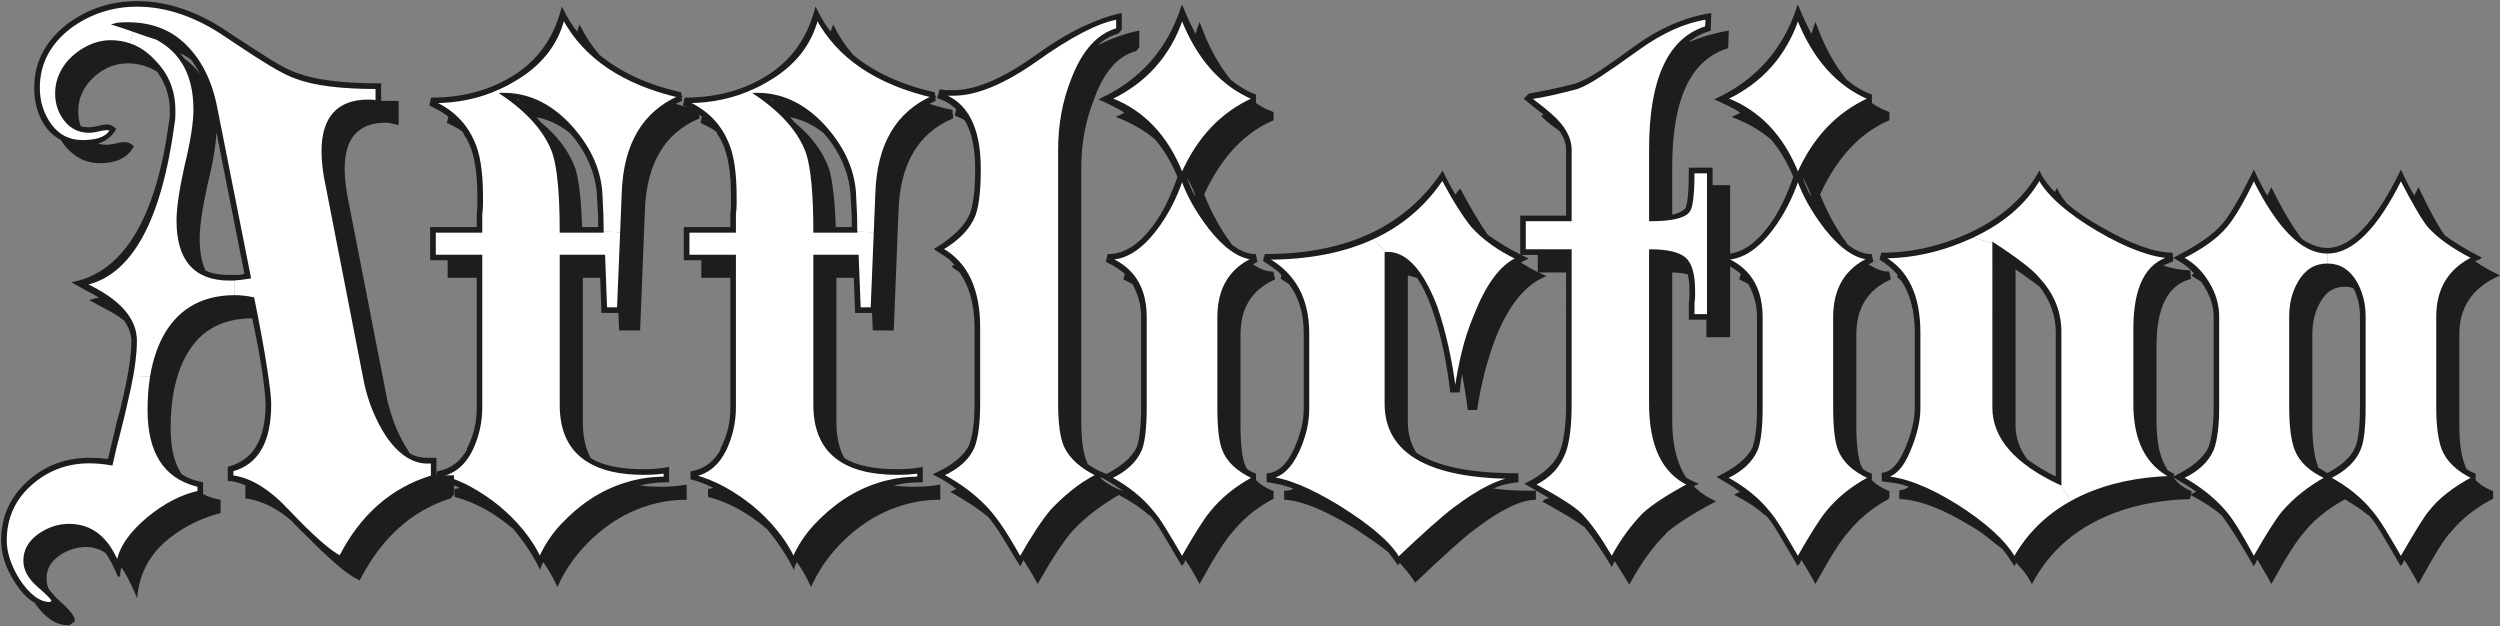 <?xml version="1.0" encoding="utf-8"?>
<!-- Generator: Adobe Illustrator 16.0.0, SVG Export Plug-In . SVG Version: 6.00 Build 0)  -->
<!DOCTYPE svg PUBLIC "-//W3C//DTD SVG 1.1//EN" "http://www.w3.org/Graphics/SVG/1.1/DTD/svg11.dtd">
<svg version="1.1" id="Layer_1" xmlns="http://www.w3.org/2000/svg" xmlns:xlink="http://www.w3.org/1999/xlink" x="0px" y="0px"
	 width="279.635px" height="70.06px" viewBox="0 0 279.635 70.06" enable-background="new 0 0 279.635 70.06" xml:space="preserve">
<rect x="0" y="0" width="279.635" height="70.06" fill="#808080" stroke="none"/>
<g>
	<g>
		<g id="XMLID_2_">
			<g>
				<path fill="#1D1D1B" d="M230.07,53.51V37.14c0-1.81-0.601-3.52-1.811-5.13c-0.4-0.3-0.84-0.63-1.32-0.98
					c-0.479-0.35-1.02-0.73-1.619-1.13v17.65c0,1.41,0.449,2.72,1.359,3.93c0.5,0.351,1.021,0.69,1.54,1.021
					C228.75,52.82,229.37,53.161,230.07,53.51z M230.45,37.14v16.98c-4.98-2.311-7.471-5.16-7.471-8.53V27.26
					c1.311,0.85,2.391,1.61,3.24,2.26c0.86,0.66,1.49,1.23,1.89,1.74C229.67,32.97,230.45,34.93,230.45,37.14z"/>
				<path fill="#FFFFFF" d="M230.45,54.121V37.14c0-2.21-0.78-4.17-2.341-5.88c-0.399-0.51-1.029-1.08-1.89-1.74
					c-0.85-0.65-1.93-1.41-3.24-2.26l-2.409-0.76c3.47-1.61,5.979-3.77,7.539-6.49c1.061,1.87,3.24,3.78,6.561,5.74
					c3.27,1.91,5.99,2.92,8.15,3.02c-2.711,0.7-4.07,3.37-4.07,7.99v8.46c0,4.02,1.38,6.74,4.149,8.14
					c-3.77,0.11-7.119,0.83-10.04,2.19c-0.42,0.2-0.819,0.4-1.21,0.62L230.45,54.121z"/>
				<path fill="#FFFFFF" d="M210.68,28.77c3.32,0,6.62-0.76,9.891-2.27l2.409,0.76v18.33c0,3.37,2.49,6.22,7.471,8.53l1.199,2.05
					c-2.729,1.52-4.829,3.609-6.329,6.25c-1.11-1.91-3.301-3.9-6.57-5.96c-3.16-1.96-5.88-2.99-8.141-3.101
					c1.2-0.05,2.211-1.08,3.011-3.09c0.71-1.71,1.06-3.24,1.06-4.6v-8.45C214.68,33.09,213.35,30.28,210.68,28.77z"/>
				<path fill="#1D1D1B" d="M210.609,53.36c2.261,0.11,4.98,1.141,8.141,3.101c3.27,2.06,5.46,4.05,6.57,5.96
					c1.5-2.641,3.6-4.73,6.329-6.25c0.391-0.22,0.79-0.42,1.21-0.62c2.921-1.36,6.271-2.08,10.04-2.19l0.08,0.021l-0.01,0.06
					c0.51,0.7,1.19,1.23,2.04,1.58l-0.15,0.681c-3.67,0.1-6.97,0.829-9.88,2.189c-3.37,1.561-5.939,3.95-7.699,7.17
					c-0.4-0.76-1.011-1.54-1.811-2.34c-0.05,0.05-0.08,0.1-0.08,0.15c0,0.05-0.02,0.13-0.069,0.229c-0.2-0.3-0.4-0.61-0.601-0.91
					c-0.21-0.3-0.43-0.6-0.68-0.899c-0.561-0.41-1.11-0.83-1.66-1.29c-0.56-0.45-1.19-0.88-1.89-1.28
					c-3.12-1.91-5.761-2.92-7.92-3.02v-0.75c0.35,0,0.75-0.181,1.199-0.53c-0.6-0.25-1.17-0.41-1.689-0.49
					c-0.53-0.08-1.021-0.14-1.471-0.19V53.36z"/>
				<path fill="#1D1D1B" d="M210.68,28.77c2.67,1.51,4,4.32,4,8.45v8.45c0,1.359-0.35,2.89-1.06,4.6
					c-0.8,2.01-1.811,3.04-3.011,3.09v-0.37c1-0.1,1.881-1.06,2.641-2.869c0.7-1.71,1.05-3.19,1.05-4.45v-8.45
					c0-2.47-0.53-4.45-1.58-5.96c-0.1-0.05-0.17-0.1-0.189-0.15c-0.03-0.05-0.091-0.1-0.19-0.16l0.08-0.22
					c-0.66-0.76-1.34-1.33-2.04-1.74l0.15-0.6c3.319,0,6.609-0.75,9.88-2.26c3.52-1.66,6.09-3.93,7.699-6.79
					c0.351,0.75,0.931,1.53,1.74,2.33c0.05-0.05,0.12-0.17,0.221-0.37c0.199,0.45,0.56,0.98,1.06,1.58
					c1.05,0.91,2.31,1.76,3.77,2.57c3.271,1.91,5.94,2.89,8,2.94l0.07,0.75c-0.25,0.11-0.47,0.19-0.67,0.27
					c-0.21,0.07-0.41,0.19-0.61,0.34c1.21,0.4,2.271,0.6,3.17,0.6l0.08,0.76c-2.569,0.7-3.85,3.24-3.85,7.62v8.45
					c0,1.15,0.1,2.18,0.3,3.09s0.53,1.71,0.98,2.41c0.3,0.21,0.529,0.33,0.68,0.38l-0.07,0.32l-0.08-0.021
					c-2.77-1.399-4.149-4.12-4.149-8.14v-8.46c0-4.62,1.359-7.29,4.07-7.99c-2.16-0.1-4.881-1.11-8.15-3.02
					c-3.32-1.96-5.5-3.87-6.561-5.74c-1.56,2.72-4.069,4.88-7.539,6.49C217.3,28.01,214,28.77,210.68,28.77z"/>
				<path fill="#1D1D1B" d="M209.1,28.92l0.221-0.05l0.079,0.35c-0.149,0.1-0.38,0.2-0.68,0.3c0.95,0.66,1.79,0.98,2.49,0.98
					l0.149,0.67v0.01c-2.56,1.16-3.85,3.25-3.85,6.26v10.04c0,2.16,0.18,3.7,0.53,4.601l0.229,0.449c0.25,0.21,0.57,0.381,0.98,0.53
					v0.38h-0.15c-1.76-0.8-2.899-1.859-3.399-3.17c-0.351-0.91-0.53-2.49-0.53-4.75V35.48C205.17,32.31,206.479,30.13,209.1,28.92z"
					/>
				<path fill="#FFFFFF" d="M193.399,28.91c1.631-0.15,3.221-1.22,4.761-3.24c1.25-1.66,2.229-3.54,2.939-5.66
					c0.601,1.77,1.63,3.6,3.09,5.51c1.71,2.17,3.351,3.3,4.91,3.4c-2.62,1.21-3.93,3.39-3.93,6.56v10.04c0,2.26,0.18,3.84,0.53,4.75
					c0.5,1.311,1.64,2.37,3.399,3.17c-1.96,1.061-3.55,2.34-4.76,3.851c-0.7,0.85-1.78,2.56-3.24,5.13
					c-0.76-1.311-1.399-2.391-1.92-3.25c-0.53-0.851-0.97-1.48-1.32-1.88c-1.21-1.511-2.8-2.79-4.76-3.851
					c1.71-0.8,2.84-1.859,3.4-3.17c0.35-0.91,0.53-2.49,0.53-4.75V35.48c0-3.07-1.221-5.19-3.631-6.38V28.91z"/>
				<path fill="#1D1D1B" d="M194.84,30.58c-0.46-0.39-0.94-0.72-1.44-1.01V29.1c2.41,1.19,3.631,3.31,3.631,6.38v10.04
					c0,2.26-0.181,3.84-0.53,4.75c-0.561,1.311-1.69,2.37-3.4,3.17c1.96,1.061,3.55,2.34,4.76,3.851
					c0.351,0.399,0.79,1.029,1.32,1.88c0.521,0.859,1.16,1.939,1.92,3.25c1.46-2.57,2.54-4.28,3.24-5.13
					c1.21-1.511,2.8-2.79,4.76-3.851h0.15v0.3c0.45,0.5,1.1,0.931,1.96,1.28v0.681c-1.811,0.96-3.351,2.22-4.601,3.779
					c-0.409,0.45-0.899,1.13-1.47,2.03c-0.58,0.91-1.27,2.09-2.08,3.55c-0.3-0.55-0.58-1.05-0.83-1.47
					c-0.25-0.43-0.5-0.82-0.75-1.17c-0.1,0.1-0.17,0.21-0.189,0.34c-0.03,0.12-0.09,0.24-0.19,0.34
					c-0.859-1.46-1.56-2.66-2.109-3.59c-0.561-0.93-1.03-1.59-1.44-2h-0.07c-0.449-0.4-0.939-0.78-1.47-1.13
					c-0.53-0.351-1.12-0.7-1.78-1.05c0.101-0.051,0.2-0.101,0.311-0.15c0.1-0.05,0.2-0.11,0.3-0.16c-0.71-0.55-1.56-1.1-2.57-1.66
					c2.011-1,3.301-2.08,3.851-3.239c0.35-0.91,0.529-2.44,0.529-4.601V35.48c0-0.75-0.09-1.43-0.27-2.03
					c-0.17-0.61-0.41-1.19-0.71-1.74c-0.15-0.1-0.3-0.19-0.45-0.26c-0.16-0.08-0.33-0.17-0.53-0.27L194.84,30.58z"/>
				<path fill="#1D1D1B" d="M193.399,28.91v0.19c-0.119-0.07-0.239-0.12-0.369-0.18C193.149,28.92,193.28,28.91,193.399,28.91z"/>
				<path fill="#FFFFFF" d="M201.1,19.49c-1.66-4.23-4.33-7.05-8-8.45c3.931-1.86,6.59-4.86,8-8.98c1.76,4.47,4.431,7.47,8,8.98
					C205.53,12.65,202.859,15.46,201.1,19.49z"/>
				<path fill="#1D1D1B" d="M202.68,21.75c-0.3-0.8-0.67-1.56-1.13-2.26c0,0.05-0.01,0.1-0.04,0.15c-0.02,0.05-0.03,0.1-0.03,0.15
					c0.25,0.75,0.601,1.56,1.051,2.41C202.63,22,202.68,21.85,202.68,21.75z M193.1,11.04c3.67,1.4,6.34,4.22,8,8.45
					c1.76-4.03,4.431-6.84,8-8.45c-3.569-1.51-6.24-4.51-8-8.98C199.689,6.18,197.03,9.18,193.1,11.04z M192.05,11.11
					c4.47-2.11,7.49-5.53,9.05-10.26c0.25,0.6,0.5,1.17,0.75,1.7c0.26,0.53,0.51,1.04,0.76,1.54c0.101-0.2,0.171-0.4,0.23-0.6
					c0.04-0.2,0.12-0.43,0.22-0.68c0.91,2.47,2.04,4.53,3.4,6.19c0.899,0.75,1.83,1.31,2.79,1.66v0.75c-0.05,0-0.08,0.03-0.08,0.08
					h-0.07c0.7,0.5,1.41,0.88,2.11,1.13v0.75c-3.271,1.41-5.86,4.21-7.771,8.38c0.851,2.11,1.86,3.95,3.021,5.51
					c0,0.05,0.02,0.1,0.07,0.15c0.96,0.75,1.859,1.13,2.72,1.13l0.07,0.33l-0.221,0.05c-1.56-0.1-3.2-1.23-4.91-3.4
					c-1.46-1.91-2.489-3.74-3.09-5.51c-0.71,2.12-1.689,4-2.939,5.66c-1.54,2.02-3.13,3.09-4.761,3.24v-0.4
					c1.57-0.18,3.051-1.2,4.46-3.06c0.551-0.71,1.061-1.54,1.54-2.49c0.48-0.96,0.921-2.01,1.32-3.17c-0.7-1.71-1.56-3.14-2.56-4.3
					c-1.21-1.01-2.59-1.81-4.15-2.42l0.9-0.45c-0.45-0.3-0.9-0.57-1.36-0.79C193.1,11.6,192.6,11.36,192.05,11.11z"/>
				<path fill="#1D1D1B" d="M193.03,28.92c0.13,0.06,0.25,0.11,0.369,0.18v0.47c-0.22-0.13-0.449-0.24-0.68-0.35l0.16-0.68
					c0.17,0,0.35-0.01,0.52-0.03v0.4C193.28,28.91,193.149,28.92,193.03,28.92z"/>
				<path fill="#1D1D1B" d="M184.24,61.97c-0.631,0.85-1.301,1.91-2,3.16c-0.301-0.5-0.591-0.96-0.87-1.391
					c-0.28-0.43-0.54-0.84-0.79-1.25l-0.26-0.149c0.59-1.08,1.18-2,1.77-2.79c0.6-0.8,1.18-1.48,1.73-2.04
					c0.96-0.9,2.64-2.01,5.06-3.32l0.37,0.16c0.66,0.7,1.46,1.28,2.42,1.73c-2.72,1.46-4.6,2.689-5.66,3.699h0.08
					C185.479,60.38,184.87,61.11,184.24,61.97z"/>
				<path fill="#FFFFFF" d="M175.67,28.01h-5.13v-3.39h5.13v-7.85c0-1.31-0.7-2.59-2.11-3.85c-0.399-0.35-0.79-0.68-1.17-0.98
					c-0.38-0.3-0.77-0.6-1.17-0.9l0.08-0.08c1.15-0.15,2.86-0.53,5.13-1.13c0.7-0.25,1.62-0.76,2.75-1.51s2.5-1.71,4.11-2.87
					c2.67-1.91,5.21-3.04,7.62-3.39l-0.07,0.98c-4.18,1.31-6.26,5.86-6.26,13.65v7.93c2.359,0,3.79-0.33,4.3-0.98
					c0.35-0.41,0.53-1.86,0.53-4.38h1.649v16h-1.649V33.9c0.04-0.3,0.069-0.56,0.069-0.76c0-0.25,0-0.45,0-0.6
					c0-1.86-0.35-3.08-1.06-3.66c-0.7-0.58-1.98-0.87-3.84-0.87v17.13c0,4.68,1.43,7.7,4.3,9.05c-2.42,1.311-4.1,2.42-5.06,3.32
					c-0.551,0.56-1.131,1.24-1.73,2.04c-0.59,0.79-1.18,1.71-1.77,2.79c-0.011,0.02-0.021,0.05-0.04,0.08
					c-1.311-2.271-2.49-3.931-3.551-4.98c-0.81-0.76-2.52-1.84-5.13-3.25c1.71-0.8,2.87-2.06,3.471-3.77
					c0.399-1.21,0.6-2.97,0.6-5.28V28.01z"/>
				<path fill="#1D1D1B" d="M170.54,28.01h5.13v17.13c0,2.311-0.2,4.07-0.6,5.28c-0.601,1.71-1.761,2.97-3.471,3.77
					c2.61,1.41,4.32,2.49,5.13,3.25c1.061,1.05,2.24,2.71,3.551,4.98c0.02-0.03,0.029-0.061,0.04-0.08l0.26,0.149
					c-0.05,0.101-0.101,0.221-0.15,0.341c-0.05,0.13-0.1,0.239-0.149,0.34c-0.561-0.9-1.07-1.71-1.551-2.41
					c-0.479-0.71-0.939-1.33-1.399-1.89c-0.55-0.4-1.2-0.83-1.96-1.28c-0.75-0.45-1.63-0.96-2.641-1.51
					c0.101-0.101,0.23-0.16,0.38-0.19c0.15-0.02,0.271-0.09,0.37-0.189c-0.399-0.25-0.83-0.5-1.279-0.75
					c-0.12-0.07-0.24-0.141-0.37-0.211c-0.34-0.189-0.69-0.399-1.061-0.619c2.11-1.061,3.42-2.341,3.92-3.851
					c0.4-1.21,0.61-2.92,0.61-5.13V30.35h-3.17v-1.96h-1.96v-4.15h5.13v-7.47c0-0.75-0.26-1.48-0.76-2.19
					c-0.351-0.25-0.7-0.51-1.061-0.79c-0.35-0.28-0.649-0.54-0.899-0.79l0.229-0.23c-0.41-0.3-0.8-0.6-1.17-0.9
					c-0.38-0.31-0.72-0.58-1.02-0.83l0.45-0.46c1.26-0.2,3.02-0.57,5.279-1.13h-0.069c0.75-0.25,1.68-0.74,2.79-1.47
					c1.1-0.73,2.439-1.67,4-2.83c2.659-1.91,5.399-3.09,8.22-3.55l-0.07,1.74c-1.16,0.35-2.17,0.96-3.02,1.81
					c1.659-0.75,3.34-1.28,5.05-1.58l-0.07,1.73c-4.18,1.31-6.26,5.76-6.26,13.36v5.5c0.8-0.15,1.35-0.4,1.66-0.75
					c0.3-0.35,0.45-1.86,0.45-4.53h2.409v1.96h1.96v7.67c-0.17,0.02-0.35,0.03-0.52,0.03l-0.16,0.68c0.23,0.11,0.46,0.22,0.68,0.35
					v8.02h-2.409v-1.81v-0.15h-1.96v-1.81c0.05-0.3,0.069-0.55,0.069-0.75c0-0.2,0-0.38,0-0.53c0-0.76-0.069-1.41-0.22-1.96
					c-0.56-0.15-1.21-0.23-1.96-0.23V47.1c0,2.62,0.52,4.75,1.58,6.41c0.2,0.11,0.39,0.21,0.57,0.31c0.17,0.101,0.38,0.2,0.64,0.301
					l-0.46,0.229l-0.37-0.16c-2.87-1.35-4.3-4.37-4.3-9.05V28.01c1.859,0,3.14,0.29,3.84,0.87c0.71,0.58,1.06,1.8,1.06,3.66
					c0,0.15,0,0.35,0,0.6c0,0.2-0.029,0.46-0.069,0.76v1.36h1.649v-16h-1.649c0,2.52-0.181,3.97-0.53,4.38
					c-0.51,0.65-1.94,0.98-4.3,0.98v-7.93c0-7.79,2.08-12.34,6.26-13.65l0.07-0.98c-2.41,0.35-4.95,1.48-7.62,3.39
					c-1.61,1.16-2.98,2.12-4.11,2.87s-2.05,1.26-2.75,1.51c-2.27,0.6-3.979,0.98-5.13,1.13l-0.08,0.08c0.4,0.3,0.79,0.6,1.17,0.9
					c0.38,0.3,0.771,0.63,1.17,0.98c1.41,1.26,2.11,2.54,2.11,3.85v7.85h-5.13V28.01z"/>
				<path fill="#FFFFFF" d="M153.45,26.69c3.27-1.48,5.899-3.71,7.89-6.68c0.65,1.21,1.25,2.26,1.81,3.14
					c0.551,0.88,1.061,1.59,1.511,2.15c1.26,1.4,2.939,2.61,5.05,3.62c-1.811,0.8-3.39,2.94-4.75,6.41c-0.55,1.31-0.99,2.64-1.32,4
					c-0.33,1.359-0.59,2.72-0.79,4.069H162.7c-0.41-3.21-1.091-6.229-2.04-9.05c-1.551-4.03-3.37-6.05-5.44-6.05L153.45,26.69z"/>
				<path fill="#FFFFFF" d="M162.62,56.911c-1.21,0.909-3.271,2.739-6.19,5.51c-0.95-1.66-3.17-3.57-6.64-5.74
					c-3.37-2.06-6.03-3.14-7.99-3.24c1.35-0.05,2.49-1.029,3.39-2.939c0.761-1.66,1.131-3.25,1.131-4.761v-8.45
					c0-3.87-1.53-6.66-4.601-8.37c4.55,0,8.46-0.74,11.73-2.23l1.77,1.61c-0.07,0-0.149,0-0.22,0.01v16.83
					c0,5.53,4.899,8.3,14.71,8.3C167.899,53.541,165.54,54.701,162.62,56.911z"/>
				<path fill="#1D1D1B" d="M156.43,62.42c2.92-2.771,4.98-4.601,6.19-5.51c2.92-2.21,5.279-3.37,7.09-3.471v0.38
					c-0.45,0.051-0.94,0.141-1.47,0.261c-0.53,0.13-1.07,0.34-1.62,0.64c0.75,0.1,1.55,0.18,2.38,0.23
					c0.83,0.05,1.72,0.069,2.67,0.069v0.76c-1.71,0.051-3.99,1.181-6.86,3.391c-1.109,0.81-3.27,2.75-6.489,5.81
					c-0.25-0.399-0.521-0.76-0.79-1.09c-0.28-0.33-0.591-0.689-0.94-1.09l-0.23,0.22c-0.149-0.25-0.3-0.46-0.449-0.64
					c-0.15-0.18-0.311-0.391-0.46-0.641c-0.551-0.449-1.15-0.909-1.811-1.359c-0.649-0.45-1.359-0.93-2.109-1.43
					c-3.32-2.011-5.91-3.07-7.771-3.171v-0.76c0.4,0,0.8-0.12,1.2-0.37c-0.601-0.25-1.18-0.439-1.73-0.569
					c-0.409-0.091-0.79-0.16-1.12-0.221c-0.109-0.01-0.21-0.029-0.31-0.04v-0.38c1.96,0.101,4.62,1.181,7.99,3.24
					C153.26,58.85,155.479,60.76,156.43,62.42z"/>
				<path fill="#1D1D1B" d="M141.8,53.06c1.2-0.1,2.21-1,3.01-2.71c0.761-1.66,1.141-3.2,1.141-4.61v-8.45
					c0-2.26-0.561-4.12-1.66-5.58c-0.16-0.1-0.311-0.2-0.46-0.3c-0.15-0.1-0.3-0.2-0.45-0.3l0.08-0.38
					c-0.26-0.3-0.561-0.58-0.91-0.83c-0.02-0.01-0.04-0.03-0.06-0.04c-0.33-0.24-0.69-0.47-1.07-0.72l0.15-0.6
					c9.05,0,15.64-3.07,19.77-9.2c0.25,0.5,0.49,0.96,0.71,1.39c0.23,0.43,0.47,0.84,0.72,1.25c0.101-0.1,0.19-0.22,0.271-0.34
					c0.069-0.13,0.16-0.24,0.26-0.34c1.16,2.16,2.16,3.85,3.021,5.05c0.55,0.41,1.21,0.83,1.96,1.29
					c0.56,0.34,1.159,0.66,1.779,0.97c0.21,0.11,0.42,0.21,0.63,0.31c-0.399,0.2-0.68,0.35-0.83,0.45c0.41,0.25,0.83,0.5,1.29,0.76
					c0.45,0.25,0.95,0.5,1.511,0.75c-2.17,0.96-3.95,3.14-5.36,6.56c-0.56,1.41-1.01,2.81-1.36,4.19
					c-0.35,1.39-0.63,2.76-0.83,4.109h-0.829c-0.101-0.8-0.21-1.579-0.341-2.34c-0.119-0.75-0.26-1.479-0.409-2.18
					c-0.11,0.45-0.181,0.89-0.23,1.32c-0.05,0.42-0.1,0.84-0.15,1.239h-0.829c-0.4-3.47-1.08-6.56-2.04-9.28
					c-0.25-0.7-0.511-1.34-0.79-1.92c-0.28-0.58-0.57-1.1-0.87-1.55c-0.25-0.1-0.48-0.18-0.681-0.23c-0.199-0.05-0.399-0.1-0.6-0.15
					V47.1c0,1.41,0.33,2.62,0.98,3.62c2.31,1.56,6.109,2.34,11.39,2.34v0.38c-9.811,0-14.71-2.77-14.71-8.3V28.31
					c0.07-0.01,0.149-0.01,0.22-0.01c2.07,0,3.89,2.02,5.44,6.05c0.949,2.82,1.63,5.84,2.04,9.05h0.149
					c0.2-1.35,0.46-2.71,0.79-4.069c0.33-1.36,0.771-2.69,1.32-4c1.36-3.47,2.939-5.61,4.75-6.41c-2.11-1.01-3.79-2.22-5.05-3.62
					c-0.45-0.56-0.96-1.27-1.511-2.15c-0.56-0.88-1.159-1.93-1.81-3.14c-1.99,2.97-4.62,5.2-7.89,6.68
					c-3.271,1.49-7.181,2.23-11.73,2.23c3.07,1.71,4.601,4.5,4.601,8.37v8.45c0,1.511-0.37,3.101-1.131,4.761
					c-0.899,1.91-2.04,2.89-3.39,2.939V53.06z"/>
				<path fill="#1D1D1B" d="M136.82,50.27c-0.36-0.91-0.53-2.49-0.53-4.75V35.48c0-3.17,1.31-5.35,3.92-6.56l0.22-0.05l0.08,0.35
					c-0.15,0.1-0.37,0.2-0.67,0.3c0.83,0.58,1.57,0.89,2.22,0.96c0.09,0.01,0.181,0.02,0.271,0.02l0.149,0.68
					c-2.569,1.16-3.85,3.25-3.85,6.26v10.04c0,2.16,0.17,3.7,0.53,4.601l0.22,0.449c0.25,0.21,0.58,0.381,0.979,0.53v0.38h-0.149
					C138.45,52.64,137.32,51.581,136.82,50.27z"/>
				<path fill="#FFFFFF" d="M132.22,19.49c-1.66-4.23-4.33-7.05-8-8.45c3.92-1.86,6.59-4.86,8-8.98c1.76,4.47,4.42,7.47,7.99,8.98
					C136.64,12.65,133.98,15.46,132.22,19.49z"/>
				<path fill="#FFFFFF" d="M128.14,45.52V35.48c0-3.22-1.33-5.4-4-6.56c1.76,0,3.47-1.08,5.13-3.25c1.26-1.66,2.24-3.54,2.95-5.66
					c0.6,1.77,1.63,3.6,3.09,5.51c1.71,2.17,3.34,3.3,4.9,3.4c-2.61,1.21-3.92,3.39-3.92,6.56v10.04c0,2.26,0.17,3.84,0.53,4.75
					c0.5,1.311,1.63,2.37,3.39,3.17c-1.96,1.061-3.54,2.34-4.75,3.851c-0.71,0.85-1.79,2.56-3.24,5.13
					c-0.76-1.311-1.4-2.391-1.93-3.25c-0.53-0.851-0.97-1.48-1.32-1.88c-1.21-1.511-2.79-2.79-4.75-3.851
					c1.71-0.8,2.84-1.859,3.39-3.17C127.96,49.36,128.14,47.78,128.14,45.52z"/>
				<path fill="#1D1D1B" d="M125.95,55.02c-0.7-0.55-1.56-1.1-2.56-1.66c0.01,0,0.01-0.01,0.02-0.01c2-1,3.27-2.07,3.83-3.229
					c0.35-0.91,0.52-2.44,0.52-4.601V35.48c0-0.75-0.09-1.43-0.26-2.03c-0.18-0.61-0.42-1.19-0.72-1.74
					c-0.15-0.1-0.3-0.19-0.45-0.26c-0.15-0.08-0.33-0.17-0.53-0.27l0.15-0.6c-0.65-0.56-1.36-1.01-2.11-1.36l0.08-0.35l0.22,0.05
					c2.67,1.16,4,3.34,4,6.56v10.04c0,2.26-0.18,3.84-0.53,4.75c-0.55,1.311-1.68,2.37-3.39,3.17c1.96,1.061,3.54,2.34,4.75,3.851
					c0.35,0.399,0.79,1.029,1.32,1.88c0.53,0.859,1.17,1.939,1.93,3.25c1.45-2.57,2.53-4.28,3.24-5.13
					c1.21-1.511,2.79-2.79,4.75-3.851h0.149v0.3c0.12,0.131,0.24,0.25,0.381,0.36c0.42,0.351,0.939,0.66,1.59,0.92v0.681
					c-1.82,0.96-3.35,2.22-4.61,3.779c-0.4,0.45-0.89,1.13-1.47,2.03c-0.58,0.91-1.27,2.09-2.07,3.55c-0.3-0.55-0.58-1.05-0.83-1.47
					c-0.26-0.43-0.51-0.82-0.76-1.17c-0.1,0.1-0.16,0.21-0.19,0.34c-0.02,0.12-0.08,0.24-0.18,0.34c-0.86-1.46-1.56-2.66-2.12-3.59
					c-0.55-0.93-1.03-1.59-1.43-2h-0.08c-0.45-0.4-0.94-0.78-1.47-1.13c-0.53-0.351-1.12-0.7-1.77-1.05
					c0.1-0.051,0.2-0.101,0.3-0.15S125.85,55.07,125.95,55.02z"/>
				<path fill="#1D1D1B" d="M133.8,21.75c-0.3-0.8-0.68-1.56-1.13-2.26c0,0.05-0.02,0.1-0.04,0.15c-0.03,0.05-0.04,0.1-0.04,0.15
					c0.25,0.75,0.61,1.56,1.06,2.41C133.75,22,133.8,21.85,133.8,21.75z M124.22,11.04c3.67,1.4,6.34,4.22,8,8.45
					c1.76-4.03,4.42-6.84,7.99-8.45c-3.57-1.51-6.23-4.51-7.99-8.98C130.81,6.18,128.14,9.18,124.22,11.04z M124.67,11.83
					c-0.45-0.23-0.95-0.47-1.51-0.72c4.48-2.11,7.5-5.53,9.06-10.26c0.25,0.6,0.5,1.17,0.75,1.7c0.25,0.53,0.5,1.04,0.75,1.54
					c0.1-0.2,0.18-0.4,0.23-0.6c0.05-0.2,0.13-0.43,0.23-0.68c0.9,2.47,2.03,4.53,3.39,6.19c0.91,0.75,1.84,1.31,2.79,1.66v0.75
					c-0.05,0-0.069,0.03-0.069,0.08h-0.08c0.71,0.5,1.41,0.88,2.12,1.13v0.75c-3.28,1.41-5.87,4.21-7.78,8.38
					c0.86,2.11,1.86,3.95,3.02,5.51c0,0.05,0.03,0.1,0.08,0.15c0.95,0.75,1.86,1.13,2.709,1.13l0.07,0.33l-0.22,0.05
					c-1.56-0.1-3.19-1.23-4.9-3.4c-1.46-1.91-2.49-3.74-3.09-5.51c-0.71,2.12-1.69,4-2.95,5.66c-1.66,2.17-3.37,3.25-5.13,3.25
					l-0.22-0.05l0.07-0.33c1.76,0,3.42-1.03,4.98-3.09c0.55-0.71,1.07-1.54,1.55-2.49c0.47-0.96,0.91-2.01,1.32-3.17
					c-0.71-1.71-1.56-3.14-2.57-4.3c-1.2-1.01-2.59-1.81-4.15-2.42l0.91-0.45C125.58,12.32,125.12,12.05,124.67,11.83z"/>
				<path fill="#FFFFFF" d="M115.92,6.74c3.82-2.72,6.84-4.28,9.05-4.68v1.2c-2.16,0.61-3.85,2.49-5.05,5.66
					c-0.96,2.42-1.44,5.03-1.44,7.85v28.37c0,2.26,0.23,3.87,0.68,4.83c0.61,1.26,1.79,2.31,3.55,3.17c-1.06,0.55-2,1.17-2.83,1.85
					c-0.83,0.681-1.57,1.37-2.23,2.07c-0.95,1.11-2.13,2.891-3.54,5.36c-0.71-1.26-1.35-2.33-1.93-3.21s-1.12-1.59-1.62-2.15
					c-1.36-1.51-3.07-2.82-5.13-3.92c1.76-0.81,2.92-1.86,3.47-3.17c0.4-1.06,0.61-2.67,0.61-4.83v-8.53c0-4.27-1.39-7.19-4.15-8.75
					c1.86-1.1,3.06-2.36,3.62-3.77c0.4-1.06,0.6-2.79,0.6-5.21c0-4.62-1.46-7.42-4.38-8.37c0.26,0.05,0.48,0.07,0.68,0.07
					c0.25,0,0.51,0,0.76,0C109.2,10.58,112.3,9.3,115.92,6.74z"/>
				<path fill="#1D1D1B" d="M119.92,8.92c1.2-3.17,2.89-5.05,5.05-5.66v-1.2c-2.21,0.4-5.23,1.96-9.05,4.68
					c-3.62,2.56-6.72,3.84-9.28,3.84c-0.25,0-0.51,0-0.76,0c-0.2,0-0.42-0.02-0.68-0.07c2.92,0.95,4.38,3.75,4.38,8.37
					c0,2.42-0.2,4.15-0.6,5.21c-0.56,1.41-1.76,2.67-3.62,3.77c2.76,1.56,4.15,4.48,4.15,8.75v8.53c0,2.16-0.21,3.771-0.61,4.83
					c-0.55,1.31-1.71,2.36-3.47,3.17c2.06,1.1,3.77,2.41,5.13,3.92c0.5,0.561,1.04,1.271,1.62,2.15s1.22,1.95,1.93,3.21
					c1.41-2.47,2.59-4.25,3.54-5.36c0.66-0.7,1.4-1.39,2.23-2.07c0.83-0.68,1.77-1.3,2.83-1.85c-1.76-0.86-2.94-1.91-3.55-3.17
					c-0.45-0.96-0.68-2.57-0.68-4.83V16.77C118.48,13.95,118.96,11.34,119.92,8.92z M122.18,5.53c1.01-0.56,1.94-0.98,2.79-1.28
					c0.86-0.31,1.64-0.53,2.34-0.68v1.66l-0.3,0.37c-2.06,0.56-3.65,2.37-4.75,5.44c-0.96,2.41-1.44,4.98-1.44,7.69V47.1
					c0,2.22,0.23,3.771,0.68,4.68c0,0.101,0.03,0.181,0.08,0.23c0.55,0.4,1.2,0.75,1.96,1.05c-0.08,0.05-0.15,0.101-0.21,0.141
					c-0.2,0.119-0.36,0.199-0.47,0.239c0.7,0.65,1.58,1.181,2.64,1.58c-1.26,0.71-2.34,1.41-3.24,2.12
					c-0.91,0.7-1.69,1.41-2.34,2.11c-0.96,1.06-2.24,2.989-3.85,5.81c-0.3-0.55-0.58-1.03-0.83-1.43c-0.25-0.41-0.5-0.811-0.76-1.21
					c-0.05,0.05-0.17,0.27-0.37,0.68c-0.71-1.16-1.34-2.189-1.89-3.1c-0.55-0.9-1.08-1.66-1.58-2.261
					c-0.56-0.449-1.17-0.899-1.85-1.359c-0.68-0.45-1.42-0.9-2.23-1.36c0.1-0.05,0.22-0.1,0.34-0.149
					c0.13-0.051,0.24-0.101,0.34-0.15c-0.4-0.3-0.82-0.59-1.24-0.87c-0.43-0.27-0.9-0.54-1.4-0.79c2.06-0.95,3.37-2.04,3.92-3.24
					c0.41-1.06,0.61-2.619,0.61-4.68v-8.53c0-2.56-0.58-4.65-1.74-6.26c-0.1-0.1-0.22-0.19-0.37-0.26
					c-0.16-0.08-0.28-0.17-0.38-0.27l0.3-0.15c-0.3-0.4-0.65-0.74-1.06-1.02c-0.4-0.27-0.8-0.54-1.2-0.79
					c2.06-1.26,3.37-2.56,3.92-3.92c0.4-1.06,0.6-2.74,0.6-5.06c0-2.36-0.4-4.2-1.2-5.51c-0.21-0.15-0.56-0.32-1.06-0.52l0.15-0.68
					c-0.65-0.61-1.36-1.03-2.11-1.28l0.22-0.76c0.26,0.05,0.48,0.08,0.68,0.08c0.25,0,0.51,0,0.76,0c2.46,0,5.48-1.26,9.05-3.78
					c2.01-1.46,3.82-2.56,5.43-3.32c1.61-0.75,3.02-1.25,4.23-1.51v1.66l-0.3,0.38C123.94,3.94,122.99,4.57,122.18,5.53z"/>
				<path fill="#1D1D1B" d="M90.27,17.07c-0.86-2.36-2.77-4.55-5.74-6.56c2.77-0.05,5.26,1.08,7.47,3.39
					c2.21,2.37,3.42,4.91,3.62,7.62c0.05,1.01,0.09,1.87,0.12,2.57c0.02,0.7,0.03,1.31,0.03,1.81H91.1
					C91.1,21.67,90.82,18.73,90.27,17.07z M86.57,11.26c0.05-0.05,0.12-0.1,0.22-0.15c-0.4-0.1-0.75-0.15-1.05-0.15
					c0.1,0.1,0.2,0.18,0.3,0.23c0.1,0.05,0.2,0.12,0.3,0.22C86.44,11.36,86.52,11.31,86.57,11.26z M88.08,12.92
					c0.1,0.15,0.21,0.29,0.34,0.42c0.12,0.12,0.23,0.26,0.34,0.41c1.86,1.51,3.14,3.22,3.84,5.13c0.2,0.66,0.37,1.54,0.49,2.64
					c0.13,1.11,0.22,2.44,0.27,4h2.04c0-0.3,0-0.65,0-1.05c0-0.41-0.03-0.88-0.08-1.44c0-0.25-0.01-0.5-0.04-0.75
					c-0.02-0.25-0.03-0.5-0.03-0.76c-0.26-2.46-1.26-4.7-3.02-6.71C90.97,13.8,89.59,13.17,88.08,12.92z"/>
				<path fill="#FFFFFF" d="M92,13.9c-2.21-2.31-4.7-3.44-7.47-3.39l-0.3-0.66c0.52-0.22,1.02-0.49,1.51-0.78
					c3.02-1.71,4.9-4.04,5.66-7.01c2.36,4.37,6.69,7.29,12.97,8.75c-4.02,1.76-6.13,5.33-6.33,10.71l-0.18,4.47l-2.09-0.09
					c0-0.5-0.01-1.11-0.03-1.81c-0.03-0.7-0.07-1.56-0.12-2.57C95.42,18.81,94.21,16.27,92,13.9z"/>
				<path fill="#FFFFFF" d="M82.19,28.62h-5.2V25.9h5.2v-1.96c0.05-0.4,0.08-0.76,0.08-1.06c0-0.35,0-0.65,0-0.9
					c0-2.77-0.33-4.83-0.98-6.19c-0.86-1.96-2.34-3.42-4.45-4.38c2.69,0,5.16-0.52,7.39-1.56l0.3,0.66c2.97,2.01,4.88,4.2,5.74,6.56
					c0.55,1.66,0.83,4.6,0.83,8.83h4.67l2.09,0.09l-0.35,8.51h-1.36l-0.23-5.88H91.1v16.67c0,5.13,3.09,7.699,9.28,7.699
					c0.45,0,0.86-0.02,1.24-0.039c0.38-0.03,0.74-0.061,1.1-0.11v0.6c-1.46,0-2.9,0.21-4.31,0.641c-1.4,0.43-2.71,1.05-3.92,1.85
					s-2.31,1.75-3.32,2.83c-1.01,1.08-1.81,2.3-2.41,3.66c-0.51-1.061-1.16-2.08-1.97-3.061c-0.8-0.979-1.69-1.87-2.67-2.68
					c-0.98-0.8-2.03-1.5-3.13-2.11c-1.11-0.6-2.24-1.06-3.4-1.359c1.56-0.3,2.74-1.28,3.55-2.94c0.7-1.51,1.05-3.069,1.05-4.68
					V28.62z"/>
				<path fill="#1D1D1B" d="M78.04,12.39l0.02,0.17c-0.13-0.08-0.26-0.16-0.39-0.24c-0.01-0.01-0.02-0.01-0.03-0.02
					C77.77,12.34,77.91,12.36,78.04,12.39z"/>
				<path fill="#1D1D1B" d="M76.99,28.62h5.2v16.97c0,1.61-0.35,3.17-1.05,4.68c-0.81,1.66-1.99,2.641-3.55,2.94
					c1.16,0.3,2.29,0.76,3.4,1.359c1.1,0.61,2.15,1.311,3.13,2.11c0.98,0.81,1.87,1.7,2.67,2.68c0.81,0.98,1.46,2,1.97,3.061
					c0.6-1.36,1.4-2.58,2.41-3.66c1.01-1.08,2.11-2.03,3.32-2.83s2.52-1.42,3.92-1.85c1.41-0.431,2.85-0.641,4.31-0.641v-0.6
					c-0.36,0.05-0.72,0.08-1.1,0.11c-0.38,0.02-0.79,0.039-1.24,0.039c-6.19,0-9.28-2.569-9.28-7.699V28.62h4.82l0.23,5.88h1.36
					l0.35-8.51l0.18-4.47c0.2-5.38,2.31-8.95,6.33-10.71C98.09,9.35,93.76,6.43,91.4,2.06c-0.76,2.97-2.64,5.3-5.66,7.01
					c-0.49,0.29-0.99,0.56-1.51,0.78c-2.23,1.04-4.7,1.56-7.39,1.56c2.11,0.96,3.59,2.42,4.45,4.38c0.65,1.36,0.98,3.42,0.98,6.19
					c0,0.25,0,0.55,0,0.9c0,0.3-0.03,0.66-0.08,1.06v1.96h-5.2V28.62z M79.32,55.48V54.8c0.11,0,0.23-0.03,0.38-0.08
					s0.28-0.1,0.38-0.15c-0.76-0.38-1.45-0.67-2.1-0.88c-0.21-0.069-0.42-0.13-0.62-0.18v-0.67c1.56-0.311,2.72-1.21,3.47-2.72
					h-0.07c0.35-0.7,0.61-1.42,0.79-2.15s0.27-1.52,0.27-2.38V30.95h-3.25v-1.96h-1.96v-3.47h5.21v-1.58
					c0.04-0.4,0.07-0.76,0.07-1.06c0-0.35,0-0.65,0-0.9c0-2.67-0.33-4.68-0.98-6.04c-0.1-0.25-0.22-0.46-0.34-0.64
					c-0.13-0.18-0.24-0.39-0.34-0.64c-0.25-0.2-0.53-0.38-0.83-0.53c-0.3-0.15-0.6-0.3-0.9-0.45L78.65,13
					c-0.19-0.15-0.39-0.3-0.59-0.44l-0.02-0.17c-0.13-0.03-0.27-0.05-0.4-0.09c-0.35-0.19-0.71-0.39-1.11-0.58l0.15-0.68
					c3.32,0,6.27-0.76,8.83-2.27c2.92-1.71,4.83-4.27,5.74-7.69c0.25,0.5,0.51,0.98,0.79,1.43c0.27,0.45,0.59,0.88,0.94,1.28
					c0.05-0.1,0.09-0.22,0.11-0.37c0.03-0.16,0.07-0.28,0.12-0.38c0.55,1.11,1.25,2.16,2.11,3.17c2.36,1.96,5.41,3.37,9.13,4.22
					l0.08,0.76l-0.91,0.45c0.45,0.15,0.91,0.29,1.36,0.41c0.45,0.13,0.93,0.24,1.43,0.34l0.05,0.51l0.03,0.25
					c-3.88,1.66-5.91,5.1-6.11,10.34l-0.53,13.35h-2.11l-0.08-1.96h-1.89l-0.15-3.93h-2.19v16.3c0,1.609,0.31,2.97,0.91,4.08
					c1.36,0.85,3.37,1.279,6.04,1.279c0.3,0,0.69-0.01,1.17-0.04c0.47-0.02,0.99-0.09,1.54-0.189v1.439c-1.36,0-2.59,0.17-3.69,0.53
					c0.8,0.15,1.78,0.22,2.94,0.22c0.3,0,0.69-0.01,1.17-0.04c0.47-0.02,0.99-0.079,1.54-0.18v1.43c-1.46,0-2.9,0.23-4.33,0.681
					c-1.44,0.45-2.78,1.1-4.04,1.96c-1.26,0.859-2.4,1.87-3.43,3.05c-1.04,1.19-1.88,2.48-2.53,3.89
					c-0.45-0.96-0.98-1.859-1.59-2.72c-0.2,0.311-0.32,0.561-0.37,0.76c-0.71-1.41-1.66-2.84-2.87-4.3
					C83.78,57.291,81.59,56.081,79.32,55.48z"/>
				<path fill="#1D1D1B" d="M58.2,11.26c0.05-0.05,0.12-0.1,0.23-0.15c-0.41-0.1-0.76-0.15-1.06-0.15c0.1,0.1,0.2,0.18,0.3,0.23
					c0.1,0.05,0.2,0.12,0.3,0.22C58.07,11.36,58.15,11.31,58.2,11.26z M60.05,13.34c0.12,0.12,0.24,0.26,0.34,0.41
					c1.86,1.51,3.14,3.22,3.85,5.13c0.2,0.66,0.36,1.54,0.49,2.64c0.12,1.11,0.21,2.44,0.26,4h2.04c0-0.3,0-0.65,0-1.05
					c0-0.41-0.03-0.88-0.08-1.44c0-0.25-0.01-0.5-0.04-0.75c-0.02-0.25-0.03-0.5-0.03-0.76c-0.26-2.46-1.26-4.7-3.02-6.71
					c-1.26-1.01-2.64-1.64-4.15-1.89C59.81,13.07,59.92,13.21,60.05,13.34z M56.16,10.51c2.77-0.05,5.26,1.08,7.47,3.39
					c2.21,2.37,3.42,4.91,3.62,7.62c0.05,1.01,0.09,1.87,0.12,2.57c0.02,0.7,0.03,1.31,0.03,1.81h-4.67c0-4.23-0.28-7.17-0.83-8.83
					C61.04,14.71,59.13,12.52,56.16,10.51z"/>
				<path fill="#FFFFFF" d="M63.63,13.9c-2.21-2.31-4.7-3.44-7.47-3.39l-0.3-0.66c0.52-0.22,1.02-0.49,1.51-0.78
					c3.02-1.71,4.9-4.04,5.66-7.01c2.36,4.37,6.69,7.29,12.98,8.75c-4.03,1.76-6.14,5.33-6.34,10.71l-0.18,4.47L67.4,25.9
					c0-0.5-0.01-1.11-0.03-1.81c-0.03-0.7-0.07-1.56-0.12-2.57C67.05,18.81,65.84,16.27,63.63,13.9z"/>
				<path fill="#FFFFFF" d="M52.92,15.79c-0.86-1.96-2.34-3.42-4.45-4.38c2.7,0,5.16-0.51,7.39-1.56l0.3,0.66
					c2.97,2.01,4.88,4.2,5.74,6.56c0.55,1.66,0.83,4.6,0.83,8.83h4.67l2.09,0.09l-0.35,8.51h-1.36l-0.22-5.88h-4.83v16.67
					c0,2.96,1.03,5.069,3.09,6.3c1.51,0.939,3.57,1.399,6.19,1.399c0.45,0,0.86-0.02,1.24-0.039c0.38-0.03,0.74-0.061,1.1-0.11v0.6
					c-1.46,0-2.9,0.21-4.3,0.641c-1.41,0.43-2.72,1.05-3.93,1.85c-1.21,0.8-2.31,1.75-3.32,2.83c-1,1.08-1.81,2.3-2.41,3.66
					c-0.51-1.061-1.16-2.08-1.96-3.061c-0.81-0.979-1.7-1.87-2.68-2.68c-0.98-0.8-2.03-1.5-3.13-2.11
					c-0.65-0.35-1.3-0.649-1.97-0.899v-0.38h-0.9c-0.1,0-0.19,0-0.28-0.011c-0.08-0.029-0.17-0.05-0.25-0.069
					c1.56-0.3,2.74-1.28,3.55-2.94c0.7-1.51,1.05-3.069,1.05-4.68V28.62h-5.2V25.9h5.2v-1.96c0.05-0.4,0.08-0.76,0.08-1.06
					c0-0.35,0-0.65,0-0.9C53.9,19.21,53.57,17.15,52.92,15.79z"/>
				<path fill="#1D1D1B" d="M50.96,55.48V54.8c0.1,0,0.22-0.03,0.37-0.08c0.15-0.05,0.28-0.1,0.38-0.15
					c-0.37-0.18-0.72-0.34-1.06-0.479v-0.42c0.67,0.25,1.32,0.55,1.97,0.899c1.1,0.61,2.15,1.311,3.13,2.11
					c0.98,0.81,1.87,1.7,2.68,2.68c0.8,0.98,1.45,2,1.96,3.061c0.6-1.36,1.41-2.58,2.41-3.66c1.01-1.08,2.11-2.03,3.32-2.83
					c1.21-0.8,2.52-1.42,3.93-1.85c1.4-0.431,2.84-0.641,4.3-0.641v-0.6c-0.36,0.05-0.72,0.08-1.1,0.11
					c-0.38,0.02-0.79,0.039-1.24,0.039c-2.62,0-4.68-0.46-6.19-1.399l0.15-0.26c1.36,0.85,3.37,1.279,6.04,1.279
					c0.3,0,0.69-0.01,1.17-0.04c0.47-0.02,0.99-0.09,1.54-0.189v1.439c-1.36,0-2.59,0.17-3.69,0.53c0.8,0.15,1.78,0.22,2.94,0.22
					c0.3,0,0.69-0.01,1.17-0.04c0.48-0.02,0.99-0.079,1.54-0.18v1.43c-1.45,0-2.9,0.23-4.33,0.681c-1.44,0.45-2.78,1.1-4.04,1.96
					c-1.26,0.859-2.4,1.87-3.43,3.05c-1.04,1.19-1.88,2.48-2.53,3.89c-0.45-0.96-0.98-1.859-1.59-2.72
					c-0.2,0.311-0.32,0.561-0.37,0.76c-0.71-1.41-1.66-2.84-2.87-4.3C55.41,57.291,53.22,56.081,50.96,55.48z"/>
				<path fill="#1D1D1B" d="M49.75,53.291h0.9v0.38c-0.39-0.15-0.78-0.28-1.18-0.391C49.56,53.291,49.65,53.291,49.75,53.291z"/>
				<path fill="#1D1D1B" d="M49.47,53.28c0.4,0.11,0.79,0.24,1.18,0.391v0.42c-0.59-0.26-1.14-0.45-1.66-0.58v-0.28
					C49.12,53.26,49.28,53.28,49.47,53.28z"/>
				<path fill="#1D1D1B" d="M48.47,11.41c2.11,0.96,3.59,2.42,4.45,4.38c0.65,1.36,0.98,3.42,0.98,6.19c0,0.25,0,0.55,0,0.9
					c0,0.3-0.03,0.66-0.08,1.06v1.96h-5.2v2.72h5.2v16.97c0,1.61-0.35,3.17-1.05,4.68c-0.81,1.66-1.99,2.641-3.55,2.94
					c0.08,0.02,0.17,0.04,0.25,0.069c-0.19,0-0.35-0.02-0.48-0.05v-0.39c1.56-0.311,2.72-1.21,3.47-2.72h-0.07
					c0.35-0.7,0.62-1.42,0.79-2.15c0.18-0.73,0.27-1.52,0.27-2.38V30.95H50.2v-1.96h-1.96v-3.47h5.21v-1.58
					c0.05-0.4,0.07-0.76,0.07-1.06c0-0.35,0-0.65,0-0.9c0-2.67-0.33-4.68-0.98-6.04c-0.1-0.25-0.21-0.46-0.34-0.64
					c-0.13-0.18-0.24-0.39-0.34-0.64c-0.25-0.2-0.53-0.38-0.83-0.53c-0.3-0.15-0.6-0.3-0.9-0.45L50.28,13
					c-0.31-0.25-0.63-0.48-0.98-0.68c-0.36-0.2-0.73-0.4-1.14-0.6l0.16-0.68c3.31,0,6.26-0.76,8.82-2.27
					c2.92-1.71,4.83-4.27,5.74-7.69c0.25,0.5,0.51,0.98,0.79,1.43c0.28,0.45,0.59,0.88,0.94,1.28c0.05-0.1,0.09-0.22,0.12-0.37
					c0.02-0.16,0.06-0.28,0.11-0.38c0.55,1.11,1.26,2.16,2.11,3.17c2.37,1.96,5.41,3.37,9.13,4.22l0.08,0.76l-0.91,0.45
					c0.45,0.15,0.91,0.29,1.36,0.41c0.33,0.09,0.67,0.18,1.03,0.25c0.01,0.01,0.02,0.01,0.03,0.02c0.13,0.08,0.26,0.16,0.39,0.24
					l0.06,0.59c-3.88,1.66-5.91,5.1-6.11,10.34l-0.53,13.35h-2.11l-0.08-1.96H67.4l-0.15-3.93h-2.18v16.3c0,1.609,0.3,2.97,0.9,4.08
					l-0.15,0.26c-2.06-1.23-3.09-3.34-3.09-6.3V28.62h4.83l0.22,5.88h1.36l0.35-8.51l0.18-4.47c0.2-5.38,2.31-8.95,6.34-10.71
					c-6.29-1.46-10.62-4.38-12.98-8.75c-0.76,2.97-2.64,5.3-5.66,7.01c-0.49,0.29-0.99,0.56-1.51,0.78
					C53.63,10.9,51.17,11.41,48.47,11.41z"/>
				<path fill="#1D1D1B" d="M38.05,62.27c2.37-4.63,5.79-7.62,10.27-8.979v-1.59c-0.8,0.09-1.57-0.04-2.3-0.4l0.15-0.28
					c0.46,0.21,1,0.311,1.62,0.311h0.9v1.81c0.08,0.04,0.18,0.07,0.3,0.09v0.28c0.52,0.13,1.07,0.32,1.66,0.58v1.16l-0.3,0.38
					c-4.32,1.359-7.72,4.399-10.18,9.13c-0.71-0.36-1.53-0.93-2.46-1.74c-0.93-0.8-1.99-1.81-3.2-3.02l-0.3-0.3l-0.16-0.15
					l-1.5-1.51c-1.61-1.36-3.27-2.16-4.98-2.41v-1.36h0.15c-0.76-0.35-1.46-0.55-2.12-0.6v-1.36c2.82-0.76,4.23-3.12,4.23-7.09
					c0-0.61-0.11-1.73-0.34-3.36c-0.03-0.21-0.06-0.42-0.09-0.64l0.35-0.04c0.31,1.99,0.46,3.33,0.46,4.04
					c0,4.17-1.41,6.63-4.23,7.39v0.681c2.01,0.25,4.1,1.529,6.26,3.85C34.96,60,36.9,61.71,38.05,62.27z"/>
				<path fill="#1D1D1B" d="M28.32,33.37c0.65,3.22,1.13,5.82,1.43,7.81l-0.35,0.04c-0.24-1.54-0.6-3.45-1.08-5.74h-0.07
					c-3.32,0-5.76,1.28-7.32,3.851c-1.31,2.159-1.97,5.01-1.97,8.529c0,2.311,0.43,4.07,1.29,5.28c0.53,0.34,1.09,0.59,1.71,0.76
					l-0.09,0.36c-3.49-0.95-5.24-3.74-5.24-8.37c0-1.36,0.09-2.62,0.28-3.77c0.32-1.94,0.9-3.591,1.75-4.98
					c1.66-2.65,4.18-3.99,7.59-4c0.01,0,0.02,0,0.03,0C26.94,33.14,27.62,33.22,28.32,33.37z"/>
				<path fill="#1D1D1B" d="M20.47,6.58c1.11,0.81,1.97,1.82,2.57,3.02c-0.35-1.1-0.88-2.11-1.59-3.02
					c-0.55-0.4-1.18-0.75-1.88-1.05c0.2,0.15,0.36,0.31,0.49,0.49C20.18,6.2,20.32,6.38,20.47,6.58z M24.1,14.2
					c0,1.56-0.33,3.68-0.99,6.34c-0.6,2.72-0.9,4.76-0.9,6.11c0,1.51,0.23,2.75,0.68,3.7c0.7,0.35,1.63,0.53,2.79,0.53
					c0.25,0,0.53,0,0.83,0c0.3,0,0.63-0.05,0.98-0.15L24.1,13.6V14.2z M13.15,2.66c3.02-0.25,5.46,0.48,7.32,2.19
					c1.86,1.71,3.1,4.1,3.7,7.17l3.77,19.01c-0.64,0.11-1.22,0.19-1.75,0.22c-0.18,0-0.35,0.01-0.51,0.01
					c-3.87,0-5.81-2.19-5.81-6.57c0-1.41,0.3-3.47,0.91-6.18c0.65-2.67,0.98-4.76,0.98-6.27c0-3.77-1.41-6.41-4.23-7.92
					c-0.8-0.25-1.58-0.51-2.34-0.79c-0.07-0.03-0.14-0.05-0.21-0.07c-0.68-0.26-1.39-0.49-2.13-0.72L13.15,2.66z"/>
				<path fill="#FFFFFF" d="M15.19,38.121c0-2.46-1.88-4.57-5.66-6.34c5.13-1.1,8.43-7.14,9.89-18.1c0.05-0.25,0.07-0.48,0.07-0.68
					c0-0.25,0-0.48,0-0.68c0-2.11-0.7-3.9-2.11-5.36c-0.85-0.97-1.82-1.65-2.93-2.01l0.53-1.49c0.07,0.02,0.14,0.04,0.21,0.07
					c0.76,0.28,1.54,0.54,2.34,0.79c2.82,1.51,4.23,4.15,4.23,7.92c0,1.51-0.33,3.6-0.98,6.27c-0.61,2.71-0.91,4.77-0.91,6.18
					c0,4.38,1.94,6.57,5.81,6.57c0.16,0,0.33-0.01,0.51-0.01l0.06,1.89c-3.41,0.01-5.93,1.35-7.59,4c-0.85,1.39-1.43,3.04-1.75,4.98
					l-2.13-0.08c0.06-0.311,0.1-0.61,0.15-0.9C15.1,39.98,15.19,38.98,15.19,38.121z"/>
				<path fill="#FFFFFF" d="M5.65,13.98c-0.88-1.21-1.32-2.59-1.32-4.15c0-2.72,1.18-4.98,3.54-6.79c2.22-1.61,4.71-2.42,7.47-2.42
					c3.32,0,6.67,1.16,10.04,3.47c1.86,1.26,3.43,2.28,4.71,3.06c1.29,0.78,2.31,1.3,3.06,1.55c2.01,0.75,5,1.13,8.98,1.13v1.51
					c-0.2-0.05-0.51-0.08-0.91-0.08c-3.42,0-5.13,1.89-5.13,5.66c0,1.16,0.15,2.44,0.46,3.85l4.3,22.03
					c0.45,2.11,1.25,4.08,2.41,5.89c0.86,1.261,1.78,2.13,2.76,2.61c0.73,0.36,1.5,0.49,2.3,0.4v1.59
					c-4.48,1.359-7.9,4.35-10.27,8.979c-1.15-0.56-3.09-2.27-5.81-5.13c-2.16-2.32-4.25-3.6-6.26-3.85V52.61
					c2.82-0.76,4.23-3.22,4.23-7.39c0-0.71-0.15-2.05-0.46-4.04c-0.3-1.99-0.78-4.59-1.43-7.81c-0.7-0.15-1.38-0.23-2.04-0.23
					c-0.01,0-0.02,0-0.03,0l-0.06-1.89c0.53-0.03,1.11-0.11,1.75-0.22l-3.77-19.01c-0.6-3.07-1.84-5.46-3.7-7.17
					c-1.86-1.71-4.3-2.44-7.32-2.19l-0.3,0.08c0.74,0.23,1.45,0.46,2.13,0.72l-0.53,1.49c-0.66-0.22-1.37-0.33-2.13-0.33
					c-0.75,0-1.49,0.17-2.22,0.49C9.37,5.44,8.72,5.87,8.14,6.4C7.56,6.92,7.11,7.54,6.78,8.24c-0.33,0.71-0.49,1.44-0.49,2.19
					c0,1.16,0.34,2.17,1.02,3.02c0.68,0.86,1.57,1.28,2.68,1.28c0.25,0,0.59-0.05,1.01-0.15c0.43-0.1,0.75-0.15,0.95-0.15
					c0.2,0,0.35,0.05,0.45,0.15c-0.11,0.2-0.26,0.38-0.45,0.53c-0.57,0.46-1.47,0.68-2.72,0.68C7.72,15.79,6.53,15.19,5.65,13.98z"
					/>
				<path fill="#1D1D1B" d="M4.7,13.26c-0.5-1.03-0.75-2.17-0.75-3.43c0-2.82,1.23-5.18,3.7-7.09c2.26-1.66,4.83-2.49,7.69-2.49
					c3.42,0,6.84,1.18,10.26,3.54c1.82,1.21,3.35,2.2,4.61,2.98c1.25,0.78,2.29,1.3,3.09,1.55c2.01,0.75,5.08,1.13,9.21,1.13v1.96
					h1.96v2.42c-0.46-0.1-0.76-0.17-0.91-0.19c-0.15-0.03-0.28-0.04-0.38-0.04c-3.16,0-4.75,1.76-4.75,5.28
					c0,1.11,0.15,2.37,0.45,3.78l4.3,22.03c0.26,1.101,0.57,2.12,0.95,3.05c0.38,0.931,0.84,1.83,1.39,2.681
					c0.05,0.1,0.09,0.17,0.12,0.189c0.02,0.03,0.06,0.091,0.11,0.19c0.13,0.08,0.27,0.16,0.42,0.22l-0.15,0.28
					c-0.98-0.48-1.9-1.35-2.76-2.61c-1.16-1.81-1.96-3.779-2.41-5.89l-4.3-22.03c-0.31-1.41-0.46-2.69-0.46-3.85
					c0-3.77,1.71-5.66,5.13-5.66c0.4,0,0.71,0.03,0.91,0.08V9.83c-3.98,0-6.97-0.38-8.98-1.13c-0.75-0.25-1.77-0.77-3.06-1.55
					c-1.28-0.78-2.85-1.8-4.71-3.06c-3.37-2.31-6.72-3.47-10.04-3.47c-2.76,0-5.25,0.81-7.47,2.42C5.51,4.85,4.33,7.11,4.33,9.83
					c0,1.56,0.44,2.94,1.32,4.15c0.88,1.21,2.07,1.81,3.58,1.81c1.25,0,2.15-0.22,2.72-0.68l0.16,0.2
					c-0.41,0.36-0.92,0.59-1.52,0.71c0.35,0.2,0.8,0.3,1.36,0.3c0.2,0,0.55-0.05,1.05-0.15c0.2-0.05,0.37-0.09,0.49-0.12
					c0.13-0.02,0.27-0.03,0.42-0.03c0.2,0,0.38,0.03,0.53,0.11c0.15,0.07,0.27,0.16,0.38,0.26c-0.66,1.16-1.87,1.74-3.63,1.74
					c-0.95,0-1.8-0.24-2.52-0.72c-0.73-0.48-1.32-1.09-1.78-1.85C5.94,15.06,5.21,14.29,4.7,13.26z"/>
				<path fill="#FFFFFF" d="M3.42,54.19c1.86-1.66,4.05-2.489,6.57-2.489c0.8,0,1.63,0.079,2.49,0.229c0.25-1.16,0.52-2.3,0.83-3.43
					c0.3-1.13,0.57-2.28,0.83-3.44c0.26-1.09,0.47-2.1,0.64-3.02l2.13,0.08c-0.19,1.149-0.28,2.409-0.28,3.77
					c0,4.63,1.75,7.42,5.24,8.37c0.11,0.03,0.22,0.06,0.34,0.09v0.67c-1.86,0.41-3.72,1.36-5.58,2.87
					c-2.07,1.71-3.22,3.4-3.48,5.061c-1.15-2.82-2.96-4.23-5.43-4.23c-1.2,0-2.34,0.38-3.39,1.13c-1.06,0.76-1.59,1.71-1.59,2.87
					c0,1.01,0.53,1.96,1.59,2.87c1.05,0.899,1.58,1.46,1.58,1.66l-0.3,0.22c-1.21,0-2.39-0.88-3.55-2.64
					c-0.95-1.561-1.43-3.021-1.43-4.37C0.63,57.94,1.56,55.85,3.42,54.19z"/>
				<path fill="#1D1D1B" d="M2.06,64.831c1.16,1.76,2.34,2.64,3.55,2.64l0.3-0.22c0-0.2-0.53-0.761-1.58-1.66
					c-1.06-0.91-1.59-1.86-1.59-2.87c0-1.16,0.53-2.11,1.59-2.87c1.05-0.75,2.19-1.13,3.39-1.13c2.47,0,4.28,1.41,5.43,4.23
					c0.26-1.66,1.41-3.351,3.48-5.061c1.86-1.51,3.72-2.46,5.58-2.87v-0.67c-0.12-0.03-0.23-0.06-0.34-0.09l0.09-0.36
					c0.2,0.061,0.42,0.101,0.63,0.141v1.29c0.5,0.3,1.15,0.52,1.96,0.68v1.28c-0.96,0.25-1.91,0.6-2.87,1.05
					c-0.96,0.46-1.91,1.06-2.87,1.81c-2.06,1.66-3.24,3.75-3.54,6.271c-0.56-1.311-1.13-2.391-1.74-3.25
					c-0.15,0.46-0.22,0.88-0.22,1.29c-0.51-1.21-0.99-2.12-1.44-2.721c-0.7-0.449-1.43-0.68-2.19-0.68c-1.15,0-2.21,0.34-3.16,1.021
					c-0.96,0.68-1.44,1.55-1.44,2.6c0,0.66,0.15,1.16,0.45,1.51c0.1,0.101,0.19,0.2,0.27,0.3c0.07,0.101,0.16,0.2,0.26,0.301
					l0.46,0.46c1.15,1,1.73,1.729,1.73,2.18l-0.53,0.38c-0.75,0-1.43-0.21-2.03-0.64C5.08,68.74,4.5,68.13,3.95,67.32
					C3.2,66.92,2.47,66.17,1.76,65.06c-1-1.56-1.51-3.09-1.51-4.6c0-2.62,0.98-4.811,2.95-6.57c1.91-1.71,4.17-2.56,6.79-2.56
					c0.4,0,0.76,0.01,1.09,0.029c0.33,0.03,0.69,0.07,1.09,0.12L13,48.01c0.1-0.51,0.23-1.01,0.38-1.51s0.28-1.011,0.38-1.511
					c0.35-1.46,0.61-2.75,0.79-3.89c0.18-1.13,0.27-2.12,0.27-2.979c0-0.75-0.28-1.53-0.83-2.34c-0.51-0.4-1.06-0.76-1.67-1.09
					c-0.6-0.33-1.28-0.69-2.03-1.09c0.15-0.05,0.31-0.09,0.49-0.12c0.17-0.02,0.36-0.08,0.56-0.19c-0.45-0.25-0.93-0.51-1.43-0.79
					c-0.5-0.27-1.03-0.56-1.58-0.87c5.68-1.25,9.25-7.26,10.71-18.03c0.05-0.25,0.08-0.48,0.08-0.68c0-0.2,0-0.4,0-0.6
					c0-1.56-0.48-3.02-1.44-4.38c-1.05-0.65-2.19-0.98-3.39-0.98c-1.46,0-2.77,0.54-3.93,1.62c-1.15,1.09-1.73,2.36-1.73,3.81
					c0,0.76,0.1,1.36,0.3,1.81c0.2,0.11,0.55,0.16,1.06,0.16c0.2,0,0.55-0.05,1.05-0.16c0.2-0.04,0.37-0.08,0.49-0.11
					c0.13-0.02,0.27-0.04,0.42-0.04c0.2,0,0.37,0.04,0.53,0.12c0.15,0.07,0.27,0.16,0.37,0.26c-0.2,0.35-0.45,0.65-0.74,0.88
					l-0.16-0.2c0.19-0.15,0.34-0.33,0.45-0.53c-0.1-0.1-0.25-0.15-0.45-0.15c-0.2,0-0.52,0.05-0.95,0.15
					c-0.42,0.1-0.76,0.15-1.01,0.15c-1.11,0-2-0.42-2.68-1.28c-0.68-0.85-1.02-1.86-1.02-3.02c0-0.75,0.16-1.48,0.49-2.19
					c0.33-0.7,0.78-1.32,1.36-1.84c0.58-0.53,1.23-0.96,1.96-1.29c0.73-0.32,1.47-0.49,2.22-0.49c0.76,0,1.47,0.11,2.13,0.33
					c1.11,0.36,2.08,1.04,2.93,2.01c1.41,1.46,2.11,3.25,2.11,5.36c0,0.2,0,0.43,0,0.68c0,0.2-0.02,0.43-0.07,0.68
					c-1.46,10.96-4.76,17-9.89,18.1c3.78,1.77,5.66,3.88,5.66,6.34c0,0.859-0.09,1.859-0.26,3.02c-0.05,0.29-0.09,0.59-0.15,0.9
					c-0.17,0.92-0.38,1.93-0.64,3.02c-0.26,1.16-0.53,2.311-0.83,3.44c-0.31,1.13-0.58,2.27-0.83,3.43
					c-0.86-0.15-1.69-0.229-2.49-0.229c-2.52,0-4.71,0.829-6.57,2.489s-2.79,3.75-2.79,6.271C0.63,61.81,1.11,63.27,2.06,64.831z"/>
			</g>
			<g>
				<path fill="none" stroke="#1D1D1B" stroke-width="0.25" d="M49.47,53.28c0.09,0.011,0.18,0.011,0.28,0.011h0.9v0.38"/>
				<path fill="none" stroke="#1D1D1B" stroke-width="0.25" d="M50.65,54.09v1.16l-0.3,0.38c-4.32,1.359-7.72,4.399-10.18,9.13
					c-0.71-0.36-1.53-0.93-2.46-1.74c-0.93-0.8-1.99-1.81-3.2-3.02l-0.3-0.3l-0.16-0.15l-1.5-1.51c-1.61-1.36-3.27-2.16-4.98-2.41
					v-1.36h0.15c-0.76-0.35-1.46-0.55-2.12-0.6v-1.36c2.82-0.76,4.23-3.12,4.23-7.09c0-0.61-0.11-1.73-0.34-3.36
					c-0.03-0.21-0.06-0.42-0.09-0.64c-0.24-1.54-0.6-3.45-1.08-5.74h-0.07c-3.32,0-5.76,1.28-7.32,3.851
					c-1.31,2.159-1.97,5.01-1.97,8.529c0,2.311,0.43,4.07,1.29,5.28c0.53,0.34,1.09,0.59,1.71,0.76c0.2,0.061,0.42,0.101,0.63,0.141
					v1.29c0.5,0.3,1.15,0.52,1.96,0.68v1.28c-0.96,0.25-1.91,0.6-2.87,1.05c-0.96,0.46-1.91,1.06-2.87,1.81
					c-2.06,1.66-3.24,3.75-3.54,6.271c-0.56-1.311-1.13-2.391-1.74-3.25c-0.15,0.46-0.22,0.88-0.22,1.29
					c-0.51-1.21-0.99-2.12-1.44-2.721c-0.7-0.449-1.43-0.68-2.19-0.68c-1.15,0-2.21,0.34-3.16,1.021c-0.96,0.68-1.44,1.55-1.44,2.6
					c0,0.66,0.15,1.16,0.45,1.51c0.1,0.101,0.19,0.2,0.27,0.3c0.07,0.101,0.16,0.2,0.26,0.301l0.46,0.46
					c1.15,1,1.73,1.729,1.73,2.18l-0.53,0.38c-0.75,0-1.43-0.21-2.03-0.64C5.08,68.74,4.5,68.13,3.95,67.32
					C3.2,66.92,2.47,66.17,1.76,65.06c-1-1.56-1.51-3.09-1.51-4.6c0-2.62,0.98-4.811,2.95-6.57c1.91-1.71,4.17-2.56,6.79-2.56
					c0.4,0,0.76,0.01,1.09,0.029c0.33,0.03,0.69,0.07,1.09,0.12L13,48.01c0.1-0.51,0.23-1.01,0.38-1.51s0.28-1.011,0.38-1.511
					c0.35-1.46,0.61-2.75,0.79-3.89c0.18-1.13,0.27-2.12,0.27-2.979c0-0.75-0.28-1.53-0.83-2.34c-0.51-0.4-1.06-0.76-1.67-1.09
					c-0.6-0.33-1.28-0.69-2.03-1.09c0.15-0.05,0.31-0.09,0.49-0.12c0.17-0.02,0.36-0.08,0.56-0.19c-0.45-0.25-0.93-0.51-1.43-0.79
					c-0.5-0.27-1.03-0.56-1.58-0.87c5.68-1.25,9.25-7.26,10.71-18.03c0.05-0.25,0.08-0.48,0.08-0.68c0-0.2,0-0.4,0-0.6
					c0-1.56-0.48-3.02-1.44-4.38c-1.05-0.65-2.19-0.98-3.39-0.98c-1.46,0-2.77,0.54-3.93,1.62c-1.15,1.09-1.73,2.36-1.73,3.81
					c0,0.76,0.1,1.36,0.3,1.81c0.2,0.11,0.55,0.16,1.06,0.16c0.2,0,0.55-0.05,1.05-0.16c0.2-0.04,0.37-0.08,0.49-0.11
					c0.13-0.02,0.27-0.04,0.42-0.04c0.2,0,0.37,0.04,0.53,0.12c0.15,0.07,0.27,0.16,0.37,0.26c-0.2,0.35-0.45,0.65-0.74,0.88
					c-0.41,0.36-0.92,0.59-1.52,0.71c0.35,0.2,0.8,0.3,1.36,0.3c0.2,0,0.55-0.05,1.05-0.15c0.2-0.05,0.37-0.09,0.49-0.12
					c0.13-0.02,0.27-0.03,0.42-0.03c0.2,0,0.38,0.03,0.53,0.11c0.15,0.07,0.27,0.16,0.38,0.26c-0.66,1.16-1.87,1.74-3.63,1.74
					c-0.95,0-1.8-0.24-2.52-0.72c-0.73-0.48-1.32-1.09-1.78-1.85c-0.95-0.5-1.68-1.27-2.19-2.3c-0.5-1.03-0.75-2.17-0.75-3.43
					c0-2.82,1.23-5.18,3.7-7.09c2.26-1.66,4.83-2.49,7.69-2.49c3.42,0,6.84,1.18,10.26,3.54c1.82,1.21,3.35,2.2,4.61,2.98
					c1.25,0.78,2.29,1.3,3.09,1.55c2.01,0.75,5.08,1.13,9.21,1.13v1.96h1.96v2.42c-0.46-0.1-0.76-0.17-0.91-0.19
					c-0.15-0.03-0.28-0.04-0.38-0.04c-3.16,0-4.75,1.76-4.75,5.28c0,1.11,0.15,2.37,0.45,3.78l4.3,22.03
					c0.26,1.101,0.57,2.12,0.95,3.05c0.38,0.931,0.84,1.83,1.39,2.681c0.05,0.1,0.09,0.17,0.12,0.189
					c0.02,0.03,0.06,0.091,0.11,0.19c0.13,0.08,0.27,0.16,0.42,0.22c0.46,0.21,1,0.311,1.62,0.311h0.9v1.81
					c0.08,0.04,0.18,0.07,0.3,0.09"/>
				<path fill="none" stroke="#1D1D1B" stroke-width="0.25" d="M29.75,41.18c0.31,1.99,0.46,3.33,0.46,4.04
					c0,4.17-1.41,6.63-4.23,7.39v0.681c2.01,0.25,4.1,1.529,6.26,3.85c2.72,2.86,4.66,4.57,5.81,5.13
					c2.37-4.63,5.79-7.62,10.27-8.979v-1.59c-0.8,0.09-1.57-0.04-2.3-0.4c-0.98-0.48-1.9-1.35-2.76-2.61
					c-1.16-1.81-1.96-3.779-2.41-5.89l-4.3-22.03c-0.31-1.41-0.46-2.69-0.46-3.85c0-3.77,1.71-5.66,5.13-5.66
					c0.4,0,0.71,0.03,0.91,0.08V9.83c-3.98,0-6.97-0.38-8.98-1.13c-0.75-0.25-1.77-0.77-3.06-1.55c-1.28-0.78-2.85-1.8-4.71-3.06
					c-3.37-2.31-6.72-3.47-10.04-3.47c-2.76,0-5.25,0.81-7.47,2.42C5.51,4.85,4.33,7.11,4.33,9.83c0,1.56,0.44,2.94,1.32,4.15
					c0.88,1.21,2.07,1.81,3.58,1.81c1.25,0,2.15-0.22,2.72-0.68c0.19-0.15,0.34-0.33,0.45-0.53c-0.1-0.1-0.25-0.15-0.45-0.15
					c-0.2,0-0.52,0.05-0.95,0.15c-0.42,0.1-0.76,0.15-1.01,0.15c-1.11,0-2-0.42-2.68-1.28c-0.68-0.85-1.02-1.86-1.02-3.02
					c0-0.75,0.16-1.48,0.49-2.19c0.33-0.7,0.78-1.32,1.36-1.84c0.58-0.53,1.23-0.96,1.96-1.29c0.73-0.32,1.47-0.49,2.22-0.49
					c0.76,0,1.47,0.11,2.13,0.33c1.11,0.36,2.08,1.04,2.93,2.01c1.41,1.46,2.11,3.25,2.11,5.36c0,0.2,0,0.43,0,0.68
					c0,0.2-0.02,0.43-0.07,0.68c-1.46,10.96-4.76,17-9.89,18.1c3.78,1.77,5.66,3.88,5.66,6.34c0,0.859-0.09,1.859-0.26,3.02
					c-0.05,0.29-0.09,0.59-0.15,0.9c-0.17,0.92-0.38,1.93-0.64,3.02c-0.26,1.16-0.53,2.311-0.83,3.44
					c-0.31,1.13-0.58,2.27-0.83,3.43c-0.86-0.15-1.69-0.229-2.49-0.229c-2.52,0-4.71,0.829-6.57,2.489s-2.79,3.75-2.79,6.271
					c0,1.35,0.48,2.81,1.43,4.37c1.16,1.76,2.34,2.64,3.55,2.64l0.3-0.22c0-0.2-0.53-0.761-1.58-1.66
					c-1.06-0.91-1.59-1.86-1.59-2.87c0-1.16,0.53-2.11,1.59-2.87c1.05-0.75,2.19-1.13,3.39-1.13c2.47,0,4.28,1.41,5.43,4.23
					c0.26-1.66,1.41-3.351,3.48-5.061c1.86-1.51,3.72-2.46,5.58-2.87v-0.67c-0.12-0.03-0.23-0.06-0.34-0.09
					c-3.49-0.95-5.24-3.74-5.24-8.37c0-1.36,0.09-2.62,0.28-3.77c0.32-1.94,0.9-3.591,1.75-4.98c1.66-2.65,4.18-3.99,7.59-4
					c0.01,0,0.02,0,0.03,0c0.66,0,1.34,0.08,2.04,0.23C28.97,36.59,29.45,39.19,29.75,41.18z"/>
				<path fill="none" stroke="#1D1D1B" stroke-width="0.25" d="M14.98,3.46c-0.68-0.26-1.39-0.49-2.13-0.72l0.3-0.08
					c3.02-0.25,5.46,0.48,7.32,2.19c1.86,1.71,3.1,4.1,3.7,7.17l3.77,19.01c-0.64,0.11-1.22,0.19-1.75,0.22
					c-0.18,0-0.35,0.01-0.51,0.01c-3.87,0-5.81-2.19-5.81-6.57c0-1.41,0.3-3.47,0.91-6.18c0.65-2.67,0.98-4.76,0.98-6.27
					c0-3.77-1.41-6.41-4.23-7.92c-0.8-0.25-1.58-0.51-2.34-0.79C15.12,3.5,15.05,3.48,14.98,3.46z"/>
				<path fill="none" stroke="#1D1D1B" stroke-width="0.25" d="M20.06,6.02c0.12,0.18,0.26,0.36,0.41,0.56
					c1.11,0.81,1.97,1.82,2.57,3.02c-0.35-1.1-0.88-2.11-1.59-3.02c-0.55-0.4-1.18-0.75-1.88-1.05C19.77,5.68,19.93,5.84,20.06,6.02
					z"/>
				<path fill="none" stroke="#1D1D1B" stroke-width="0.25" d="M26.51,30.88c0.3,0,0.63-0.05,0.98-0.15L24.1,13.6v0.6
					c0,1.56-0.33,3.68-0.99,6.34c-0.6,2.72-0.9,4.76-0.9,6.11c0,1.51,0.23,2.75,0.68,3.7c0.7,0.35,1.63,0.53,2.79,0.53
					C25.93,30.88,26.21,30.88,26.51,30.88z"/>
				<path fill="none" stroke="#1D1D1B" stroke-width="0.25" d="M78.06,12.56l0.06,0.59c-3.88,1.66-5.91,5.1-6.11,10.34l-0.53,13.35
					h-2.11l-0.08-1.96H67.4l-0.15-3.93h-2.18v16.3c0,1.609,0.3,2.97,0.9,4.08c1.36,0.85,3.37,1.279,6.04,1.279
					c0.3,0,0.69-0.01,1.17-0.04c0.47-0.02,0.99-0.09,1.54-0.189v1.439c-1.36,0-2.59,0.17-3.69,0.53c0.8,0.15,1.78,0.22,2.94,0.22
					c0.3,0,0.69-0.01,1.17-0.04c0.48-0.02,0.99-0.079,1.54-0.18v1.43c-1.45,0-2.9,0.23-4.33,0.681c-1.44,0.45-2.78,1.1-4.04,1.96
					c-1.26,0.859-2.4,1.87-3.43,3.05c-1.04,1.19-1.88,2.48-2.53,3.89c-0.45-0.96-0.98-1.859-1.59-2.72
					c-0.2,0.311-0.32,0.561-0.37,0.76c-0.71-1.41-1.66-2.84-2.87-4.3c-2.11-1.81-4.3-3.02-6.56-3.62V54.8c0.1,0,0.22-0.03,0.37-0.08
					c0.15-0.05,0.28-0.1,0.38-0.15c-0.37-0.18-0.72-0.34-1.06-0.479c-0.59-0.26-1.14-0.45-1.66-0.58v-0.28v-0.39
					c1.56-0.311,2.72-1.21,3.47-2.72h-0.07c0.35-0.7,0.62-1.42,0.79-2.15c0.18-0.73,0.27-1.52,0.27-2.38V30.95H50.2v-1.96h-1.96
					v-3.47h5.21v-1.58c0.05-0.4,0.07-0.76,0.07-1.06c0-0.35,0-0.65,0-0.9c0-2.67-0.33-4.68-0.98-6.04c-0.1-0.25-0.21-0.46-0.34-0.64
					c-0.13-0.18-0.24-0.39-0.34-0.64c-0.25-0.2-0.53-0.38-0.83-0.53c-0.3-0.15-0.6-0.3-0.9-0.45L50.28,13
					c-0.31-0.25-0.63-0.48-0.98-0.68c-0.36-0.2-0.73-0.4-1.14-0.6l0.16-0.68c3.31,0,6.26-0.76,8.82-2.27
					c2.92-1.71,4.83-4.27,5.74-7.69c0.25,0.5,0.51,0.98,0.79,1.43c0.28,0.45,0.59,0.88,0.94,1.28c0.05-0.1,0.09-0.22,0.12-0.37
					c0.02-0.16,0.06-0.28,0.11-0.38c0.55,1.11,1.26,2.16,2.11,3.17c2.37,1.96,5.41,3.37,9.13,4.22l0.08,0.76l-0.91,0.45
					c0.45,0.15,0.91,0.29,1.36,0.41c0.33,0.09,0.67,0.18,1.03,0.25"/>
				<path fill="none" stroke="#1D1D1B" stroke-width="0.25" d="M69.49,25.99l0.18-4.47c0.2-5.38,2.31-8.95,6.34-10.71
					c-6.29-1.46-10.62-4.38-12.98-8.75c-0.76,2.97-2.64,5.3-5.66,7.01c-0.49,0.29-0.99,0.56-1.51,0.78
					c-2.23,1.05-4.69,1.56-7.39,1.56c2.11,0.96,3.59,2.42,4.45,4.38c0.65,1.36,0.98,3.42,0.98,6.19c0,0.25,0,0.55,0,0.9
					c0,0.3-0.03,0.66-0.08,1.06v1.96h-5.2v2.72h5.2v16.97c0,1.61-0.35,3.17-1.05,4.68c-0.81,1.66-1.99,2.641-3.55,2.94
					c0.08,0.02,0.17,0.04,0.25,0.069c0.4,0.11,0.79,0.24,1.18,0.391c0.67,0.25,1.32,0.55,1.97,0.899c1.1,0.61,2.15,1.311,3.13,2.11
					c0.98,0.81,1.87,1.7,2.68,2.68c0.8,0.98,1.45,2,1.96,3.061c0.6-1.36,1.41-2.58,2.41-3.66c1.01-1.08,2.11-2.03,3.32-2.83
					c1.21-0.8,2.52-1.42,3.93-1.85c1.4-0.431,2.84-0.641,4.3-0.641v-0.6c-0.36,0.05-0.72,0.08-1.1,0.11
					c-0.38,0.02-0.79,0.039-1.24,0.039c-2.62,0-4.68-0.46-6.19-1.399c-2.06-1.23-3.09-3.34-3.09-6.3V28.62h4.83l0.22,5.88h1.36
					L69.49,25.99z"/>
				<path fill="none" stroke="#1D1D1B" stroke-width="0.25" d="M67.4,25.9h-4.67c0-4.23-0.28-7.17-0.83-8.83
					c-0.86-2.36-2.77-4.55-5.74-6.56c2.77-0.05,5.26,1.08,7.47,3.39c2.21,2.37,3.42,4.91,3.62,7.62c0.05,1.01,0.09,1.87,0.12,2.57
					C67.39,24.79,67.4,25.4,67.4,25.9z"/>
				<path fill="none" stroke="#1D1D1B" stroke-width="0.25" d="M57.67,11.19c0.1,0.05,0.2,0.12,0.3,0.22
					c0.1-0.05,0.18-0.1,0.23-0.15c0.05-0.05,0.12-0.1,0.23-0.15c-0.41-0.1-0.76-0.15-1.06-0.15C57.47,11.06,57.57,11.14,57.67,11.19
					z"/>
				<path fill="none" stroke="#1D1D1B" stroke-width="0.25" d="M60.05,13.34c0.12,0.12,0.24,0.26,0.34,0.41
					c1.86,1.51,3.14,3.22,3.85,5.13c0.2,0.66,0.36,1.54,0.49,2.64c0.12,1.11,0.21,2.44,0.26,4h2.04c0-0.3,0-0.65,0-1.05
					c0-0.41-0.03-0.88-0.08-1.44c0-0.25-0.01-0.5-0.04-0.75c-0.02-0.25-0.03-0.5-0.03-0.76c-0.26-2.46-1.26-4.7-3.02-6.71
					c-1.26-1.01-2.64-1.64-4.15-1.89C59.81,13.07,59.92,13.21,60.05,13.34z"/>
				<path fill="none" stroke="#1D1D1B" stroke-width="0.25" d="M106.46,12.9l0.03,0.25c-3.88,1.66-5.91,5.1-6.11,10.34l-0.53,13.35
					h-2.11l-0.08-1.96h-1.89l-0.15-3.93h-2.19v16.3c0,1.609,0.31,2.97,0.91,4.08c1.36,0.85,3.37,1.279,6.04,1.279
					c0.3,0,0.69-0.01,1.17-0.04c0.47-0.02,0.99-0.09,1.54-0.189v1.439c-1.36,0-2.59,0.17-3.69,0.53c0.8,0.15,1.78,0.22,2.94,0.22
					c0.3,0,0.69-0.01,1.17-0.04c0.47-0.02,0.99-0.079,1.54-0.18v1.43c-1.46,0-2.9,0.23-4.33,0.681c-1.44,0.45-2.78,1.1-4.04,1.96
					c-1.26,0.859-2.4,1.87-3.43,3.05c-1.04,1.19-1.88,2.48-2.53,3.89c-0.45-0.96-0.98-1.859-1.59-2.72
					c-0.2,0.311-0.32,0.561-0.37,0.76c-0.71-1.41-1.66-2.84-2.87-4.3c-2.11-1.81-4.3-3.02-6.57-3.62V54.8
					c0.11,0,0.23-0.03,0.38-0.08s0.28-0.1,0.38-0.15c-0.76-0.38-1.45-0.67-2.1-0.88c-0.21-0.069-0.42-0.13-0.62-0.18v-0.67
					c1.56-0.311,2.72-1.21,3.47-2.72h-0.07c0.35-0.7,0.61-1.42,0.79-2.15s0.27-1.52,0.27-2.38V30.95h-3.25v-1.96h-1.96v-3.47h5.21
					v-1.58c0.04-0.4,0.07-0.76,0.07-1.06c0-0.35,0-0.65,0-0.9c0-2.67-0.33-4.68-0.98-6.04c-0.1-0.25-0.22-0.46-0.34-0.64
					c-0.13-0.18-0.24-0.39-0.34-0.64c-0.25-0.2-0.53-0.38-0.83-0.53c-0.3-0.15-0.6-0.3-0.9-0.45L78.65,13
					c-0.19-0.15-0.39-0.3-0.59-0.44c-0.13-0.08-0.26-0.16-0.39-0.24c-0.01-0.01-0.02-0.01-0.03-0.02c-0.35-0.19-0.71-0.39-1.11-0.58
					l0.15-0.68c3.32,0,6.27-0.76,8.83-2.27c2.92-1.71,4.83-4.27,5.74-7.69c0.25,0.5,0.51,0.98,0.79,1.43
					c0.27,0.45,0.59,0.88,0.94,1.28c0.05-0.1,0.09-0.22,0.11-0.37c0.03-0.16,0.07-0.28,0.12-0.38c0.55,1.11,1.25,2.16,2.11,3.17
					c2.36,1.96,5.41,3.37,9.13,4.22l0.08,0.76l-0.91,0.45c0.45,0.15,0.91,0.29,1.36,0.41c0.45,0.13,0.93,0.24,1.43,0.34L106.46,12.9
					z"/>
				<path fill="none" stroke="#1D1D1B" stroke-width="0.25" d="M97.86,25.99l0.18-4.47c0.2-5.38,2.31-8.95,6.33-10.71
					C98.09,9.35,93.76,6.43,91.4,2.06c-0.76,2.97-2.64,5.3-5.66,7.01c-0.49,0.29-0.99,0.56-1.51,0.78c-2.23,1.04-4.7,1.56-7.39,1.56
					c2.11,0.96,3.59,2.42,4.45,4.38c0.65,1.36,0.98,3.42,0.98,6.19c0,0.25,0,0.55,0,0.9c0,0.3-0.03,0.66-0.08,1.06v1.96h-5.2v2.72
					h5.2v16.97c0,1.61-0.35,3.17-1.05,4.68c-0.81,1.66-1.99,2.641-3.55,2.94c1.16,0.3,2.29,0.76,3.4,1.359
					c1.1,0.61,2.15,1.311,3.13,2.11c0.98,0.81,1.87,1.7,2.67,2.68c0.81,0.98,1.46,2,1.97,3.061c0.6-1.36,1.4-2.58,2.41-3.66
					c1.01-1.08,2.11-2.03,3.32-2.83s2.52-1.42,3.92-1.85c1.41-0.431,2.85-0.641,4.31-0.641v-0.6c-0.36,0.05-0.72,0.08-1.1,0.11
					c-0.38,0.02-0.79,0.039-1.24,0.039c-6.19,0-9.28-2.569-9.28-7.699V28.62h4.82l0.23,5.88h1.36L97.86,25.99z"/>
				<path fill="none" stroke="#1D1D1B" stroke-width="0.25" d="M95.77,25.9H91.1c0-4.23-0.28-7.17-0.83-8.83
					c-0.86-2.36-2.77-4.55-5.74-6.56c2.77-0.05,5.26,1.08,7.47,3.39c2.21,2.37,3.42,4.91,3.62,7.62c0.05,1.01,0.09,1.87,0.12,2.57
					C95.76,24.79,95.77,25.4,95.77,25.9z"/>
				<path fill="none" stroke="#1D1D1B" stroke-width="0.25" d="M86.04,11.19c0.1,0.05,0.2,0.12,0.3,0.22
					c0.1-0.05,0.18-0.1,0.23-0.15s0.12-0.1,0.22-0.15c-0.4-0.1-0.75-0.15-1.05-0.15C85.84,11.06,85.94,11.14,86.04,11.19z"/>
				<path fill="none" stroke="#1D1D1B" stroke-width="0.25" d="M88.42,13.34c0.12,0.12,0.23,0.26,0.34,0.41
					c1.86,1.51,3.14,3.22,3.84,5.13c0.2,0.66,0.37,1.54,0.49,2.64c0.13,1.11,0.22,2.44,0.27,4h2.04c0-0.3,0-0.65,0-1.05
					c0-0.41-0.03-0.88-0.08-1.44c0-0.25-0.01-0.5-0.04-0.75c-0.02-0.25-0.03-0.5-0.03-0.76c-0.26-2.46-1.26-4.7-3.02-6.71
					c-1.26-1.01-2.64-1.64-4.15-1.89C88.18,13.07,88.29,13.21,88.42,13.34z"/>
				<path fill="none" stroke="#1D1D1B" stroke-width="0.25" d="M106.94,12.85l0.15-0.68c-0.65-0.61-1.36-1.03-2.11-1.28l0.22-0.76
					c0.26,0.05,0.48,0.08,0.68,0.08c0.25,0,0.51,0,0.76,0c2.46,0,5.48-1.26,9.05-3.78c2.01-1.46,3.82-2.56,5.43-3.32
					c1.61-0.75,3.02-1.25,4.23-1.51v1.66l-0.3,0.38c-1.11,0.3-2.06,0.93-2.87,1.89c1.01-0.56,1.94-0.98,2.79-1.28
					c0.86-0.31,1.64-0.53,2.34-0.68v1.66l-0.3,0.37c-2.06,0.56-3.65,2.37-4.75,5.44c-0.96,2.41-1.44,4.98-1.44,7.69V47.1
					c0,2.22,0.23,3.771,0.68,4.68c0,0.101,0.03,0.181,0.08,0.23c0.55,0.4,1.2,0.75,1.96,1.05c-0.08,0.05-0.15,0.101-0.21,0.141
					c-0.2,0.119-0.36,0.199-0.47,0.239c0.7,0.65,1.58,1.181,2.64,1.58c-1.26,0.71-2.34,1.41-3.24,2.12
					c-0.91,0.7-1.69,1.41-2.34,2.11c-0.96,1.06-2.24,2.989-3.85,5.81c-0.3-0.55-0.58-1.03-0.83-1.43c-0.25-0.41-0.5-0.811-0.76-1.21
					c-0.05,0.05-0.17,0.27-0.37,0.68c-0.71-1.16-1.34-2.189-1.89-3.1c-0.55-0.9-1.08-1.66-1.58-2.261
					c-0.56-0.449-1.17-0.899-1.85-1.359c-0.68-0.45-1.42-0.9-2.23-1.36c0.1-0.05,0.22-0.1,0.34-0.149
					c0.13-0.051,0.24-0.101,0.34-0.15c-0.4-0.3-0.82-0.59-1.24-0.87c-0.43-0.27-0.9-0.54-1.4-0.79c2.06-0.95,3.37-2.04,3.92-3.24
					c0.41-1.06,0.61-2.619,0.61-4.68v-8.53c0-2.56-0.58-4.65-1.74-6.26c-0.1-0.1-0.22-0.19-0.37-0.26
					c-0.16-0.08-0.28-0.17-0.38-0.27l0.3-0.15c-0.3-0.4-0.65-0.74-1.06-1.02c-0.4-0.27-0.8-0.54-1.2-0.79
					c2.06-1.26,3.37-2.56,3.92-3.92c0.4-1.06,0.6-2.74,0.6-5.06c0-2.36-0.4-4.2-1.2-5.51C107.79,13.22,107.44,13.05,106.94,12.85z"
					/>
				<path fill="none" stroke="#1D1D1B" stroke-width="0.25" d="M124.97,2.06c-2.21,0.4-5.23,1.96-9.05,4.68
					c-3.62,2.56-6.72,3.84-9.28,3.84c-0.25,0-0.51,0-0.76,0c-0.2,0-0.42-0.02-0.68-0.07c2.92,0.95,4.38,3.75,4.38,8.37
					c0,2.42-0.2,4.15-0.6,5.21c-0.56,1.41-1.76,2.67-3.62,3.77c2.76,1.56,4.15,4.48,4.15,8.75v8.53c0,2.16-0.21,3.771-0.61,4.83
					c-0.55,1.31-1.71,2.36-3.47,3.17c2.06,1.1,3.77,2.41,5.13,3.92c0.5,0.561,1.04,1.271,1.62,2.15s1.22,1.95,1.93,3.21
					c1.41-2.47,2.59-4.25,3.54-5.36c0.66-0.7,1.4-1.39,2.23-2.07c0.83-0.68,1.77-1.3,2.83-1.85c-1.76-0.86-2.94-1.91-3.55-3.17
					c-0.45-0.96-0.68-2.57-0.68-4.83V16.77c0-2.82,0.48-5.43,1.44-7.85c1.2-3.17,2.89-5.05,5.05-5.66V2.06z"/>
				<path fill="none" stroke="#1D1D1B" stroke-width="0.25" d="M140.74,54.1c0.42,0.351,0.939,0.66,1.59,0.92v0.681
					c-1.82,0.96-3.35,2.22-4.61,3.779c-0.4,0.45-0.89,1.13-1.47,2.03c-0.58,0.91-1.27,2.09-2.07,3.55c-0.3-0.55-0.58-1.05-0.83-1.47
					c-0.26-0.43-0.51-0.82-0.76-1.17c-0.1,0.1-0.16,0.21-0.19,0.34c-0.02,0.12-0.08,0.24-0.18,0.34c-0.86-1.46-1.56-2.66-2.12-3.59
					c-0.55-0.93-1.03-1.59-1.43-2h-0.08c-0.45-0.4-0.94-0.78-1.47-1.13c-0.53-0.351-1.12-0.7-1.77-1.05
					c0.1-0.051,0.2-0.101,0.3-0.15s0.2-0.11,0.3-0.16c-0.7-0.55-1.56-1.1-2.56-1.66c0.01,0,0.01-0.01,0.02-0.01
					c2-1,3.27-2.07,3.83-3.229c0.35-0.91,0.52-2.44,0.52-4.601V35.48c0-0.75-0.09-1.43-0.26-2.03c-0.18-0.61-0.42-1.19-0.72-1.74
					c-0.15-0.1-0.3-0.19-0.45-0.26c-0.15-0.08-0.33-0.17-0.53-0.27l0.15-0.6c-0.65-0.56-1.36-1.01-2.11-1.36l0.08-0.35l0.07-0.33
					c1.76,0,3.42-1.03,4.98-3.09c0.55-0.71,1.07-1.54,1.55-2.49c0.47-0.96,0.91-2.01,1.32-3.17c-0.71-1.71-1.56-3.14-2.57-4.3
					c-1.2-1.01-2.59-1.81-4.15-2.42l0.91-0.45c-0.45-0.3-0.91-0.57-1.36-0.79c-0.45-0.23-0.95-0.47-1.51-0.72
					c4.48-2.11,7.5-5.53,9.06-10.26c0.25,0.6,0.5,1.17,0.75,1.7c0.25,0.53,0.5,1.04,0.75,1.54c0.1-0.2,0.18-0.4,0.23-0.6
					c0.05-0.2,0.13-0.43,0.23-0.68c0.9,2.47,2.03,4.53,3.39,6.19c0.91,0.75,1.84,1.31,2.79,1.66v0.75c-0.05,0-0.069,0.03-0.069,0.08
					h-0.08c0.71,0.5,1.41,0.88,2.12,1.13v0.75c-3.28,1.41-5.87,4.21-7.78,8.38c0.86,2.11,1.86,3.95,3.02,5.51
					c0,0.05,0.03,0.1,0.08,0.15c0.95,0.75,1.86,1.13,2.709,1.13l0.07,0.33l0.08,0.35c-0.15,0.1-0.37,0.2-0.67,0.3
					c0.83,0.58,1.57,0.89,2.22,0.96c0.09,0.01,0.181,0.02,0.271,0.02l0.149,0.68c-2.569,1.16-3.85,3.25-3.85,6.26v10.04
					c0,2.16,0.17,3.7,0.53,4.601l0.22,0.449c0.25,0.21,0.58,0.381,0.979,0.53v0.38v0.3C140.479,53.871,140.6,53.99,140.74,54.1z"/>
				<path fill="none" stroke="#1D1D1B" stroke-width="0.25" d="M140.21,53.44c-1.76-0.8-2.89-1.859-3.39-3.17
					c-0.36-0.91-0.53-2.49-0.53-4.75V35.48c0-3.17,1.31-5.35,3.92-6.56c-1.56-0.1-3.19-1.23-4.9-3.4c-1.46-1.91-2.49-3.74-3.09-5.51
					c-0.71,2.12-1.69,4-2.95,5.66c-1.66,2.17-3.37,3.25-5.13,3.25c2.67,1.16,4,3.34,4,6.56v10.04c0,2.26-0.18,3.84-0.53,4.75
					c-0.55,1.311-1.68,2.37-3.39,3.17c1.96,1.061,3.54,2.34,4.75,3.851c0.35,0.399,0.79,1.029,1.32,1.88
					c0.53,0.859,1.17,1.939,1.93,3.25c1.45-2.57,2.53-4.28,3.24-5.13C136.67,55.78,138.25,54.5,140.21,53.44z"/>
				<path fill="none" stroke="#1D1D1B" stroke-width="0.25" d="M132.22,2.06c-1.41,4.12-4.08,7.12-8,8.98c3.67,1.4,6.34,4.22,8,8.45
					c1.76-4.03,4.42-6.84,7.99-8.45C136.64,9.53,133.98,6.53,132.22,2.06z"/>
				<path fill="none" stroke="#1D1D1B" stroke-width="0.25" d="M133.65,22.2c0.1-0.2,0.15-0.35,0.15-0.45
					c-0.3-0.8-0.68-1.56-1.13-2.26c0,0.05-0.02,0.1-0.04,0.15c-0.03,0.05-0.04,0.1-0.04,0.15C132.84,20.54,133.2,21.35,133.65,22.2z
					"/>
				<path fill="none" stroke="#1D1D1B" stroke-width="0.25" d="M171.67,55.02v0.76c-1.71,0.051-3.99,1.181-6.86,3.391
					c-1.109,0.81-3.27,2.75-6.489,5.81c-0.25-0.399-0.521-0.76-0.79-1.09c-0.28-0.33-0.591-0.689-0.94-1.09l-0.23,0.22
					c-0.149-0.25-0.3-0.46-0.449-0.64c-0.15-0.18-0.311-0.391-0.46-0.641c-0.551-0.449-1.15-0.909-1.811-1.359
					c-0.649-0.45-1.359-0.93-2.109-1.43c-3.32-2.011-5.91-3.07-7.771-3.171v-0.76c0.4,0,0.8-0.12,1.2-0.37
					c-0.601-0.25-1.18-0.439-1.73-0.569c-0.409-0.091-0.79-0.16-1.12-0.221c-0.109-0.01-0.21-0.029-0.31-0.04v-0.38v-0.38
					c1.2-0.1,2.21-1,3.01-2.71c0.761-1.66,1.141-3.2,1.141-4.61v-8.45c0-2.26-0.561-4.12-1.66-5.58c-0.16-0.1-0.311-0.2-0.46-0.3
					c-0.15-0.1-0.3-0.2-0.45-0.3l0.08-0.38c-0.26-0.3-0.561-0.58-0.91-0.83c-0.02-0.01-0.04-0.03-0.06-0.04
					c-0.33-0.24-0.69-0.47-1.07-0.72l0.15-0.6c9.05,0,15.64-3.07,19.77-9.2c0.25,0.5,0.49,0.96,0.71,1.39
					c0.23,0.43,0.47,0.84,0.72,1.25c0.101-0.1,0.19-0.22,0.271-0.34c0.069-0.13,0.16-0.24,0.26-0.34c1.16,2.16,2.16,3.85,3.021,5.05
					c0.55,0.41,1.21,0.83,1.96,1.29c0.56,0.34,1.159,0.66,1.779,0.97c0.21,0.11,0.42,0.21,0.63,0.31c-0.399,0.2-0.68,0.35-0.83,0.45
					c0.41,0.25,0.83,0.5,1.29,0.76c0.45,0.25,0.95,0.5,1.511,0.75c-2.17,0.96-3.95,3.14-5.36,6.56c-0.56,1.41-1.01,2.81-1.36,4.19
					c-0.35,1.39-0.63,2.76-0.83,4.109h-0.829c-0.101-0.8-0.21-1.579-0.341-2.34c-0.119-0.75-0.26-1.479-0.409-2.18
					c-0.11,0.45-0.181,0.89-0.23,1.32c-0.05,0.42-0.1,0.84-0.15,1.239h-0.829c-0.4-3.47-1.08-6.56-2.04-9.28
					c-0.25-0.7-0.511-1.34-0.79-1.92c-0.28-0.58-0.57-1.1-0.87-1.55c-0.25-0.1-0.48-0.18-0.681-0.23c-0.199-0.05-0.399-0.1-0.6-0.15
					V47.1c0,1.41,0.33,2.62,0.98,3.62c2.31,1.56,6.109,2.34,11.39,2.34v0.38v0.38c-0.45,0.051-0.94,0.141-1.47,0.261
					c-0.53,0.13-1.07,0.34-1.62,0.64c0.75,0.1,1.55,0.18,2.38,0.23C169.83,55,170.72,55.02,171.67,55.02z"/>
				<path fill="none" stroke="#1D1D1B" stroke-width="0.25" d="M169.71,53.44c-9.811,0-14.71-2.77-14.71-8.3V28.31
					c0.07-0.01,0.149-0.01,0.22-0.01c2.07,0,3.89,2.02,5.44,6.05c0.949,2.82,1.63,5.84,2.04,9.05h0.149
					c0.2-1.35,0.46-2.71,0.79-4.069c0.33-1.36,0.771-2.69,1.32-4c1.36-3.47,2.939-5.61,4.75-6.41c-2.11-1.01-3.79-2.22-5.05-3.62
					c-0.45-0.56-0.96-1.27-1.511-2.15c-0.56-0.88-1.159-1.93-1.81-3.14c-1.99,2.97-4.62,5.2-7.89,6.68
					c-3.271,1.49-7.181,2.23-11.73,2.23c3.07,1.71,4.601,4.5,4.601,8.37v8.45c0,1.511-0.37,3.101-1.131,4.761
					c-0.899,1.91-2.04,2.89-3.39,2.939c1.96,0.101,4.62,1.181,7.99,3.24c3.47,2.17,5.689,4.08,6.64,5.74
					c2.92-2.771,4.98-4.601,6.19-5.51C165.54,54.701,167.899,53.541,169.71,53.44z"/>
				<line fill="none" stroke="#1D1D1B" stroke-width="0.25" x1="193.399" y1="28.91" x2="193.399" y2="29.1"/>
				<path fill="none" stroke="#1D1D1B" stroke-width="0.25" d="M193.399,29.57v8.02h-2.409v-1.81v-0.15h-1.96v-1.81
					c0.05-0.3,0.069-0.55,0.069-0.75c0-0.2,0-0.38,0-0.53c0-0.76-0.069-1.41-0.22-1.96c-0.56-0.15-1.21-0.23-1.96-0.23V47.1
					c0,2.62,0.52,4.75,1.58,6.41c0.2,0.11,0.39,0.21,0.57,0.31c0.17,0.101,0.38,0.2,0.64,0.301l-0.46,0.229
					c0.66,0.7,1.46,1.28,2.42,1.73c-2.72,1.46-4.6,2.689-5.66,3.699h0.08c-0.61,0.601-1.22,1.33-1.85,2.19
					c-0.631,0.85-1.301,1.91-2,3.16c-0.301-0.5-0.591-0.96-0.87-1.391c-0.28-0.43-0.54-0.84-0.79-1.25
					c-0.05,0.101-0.101,0.221-0.15,0.341c-0.05,0.13-0.1,0.239-0.149,0.34c-0.561-0.9-1.07-1.71-1.551-2.41
					c-0.479-0.71-0.939-1.33-1.399-1.89c-0.55-0.4-1.2-0.83-1.96-1.28c-0.75-0.45-1.63-0.96-2.641-1.51
					c0.101-0.101,0.23-0.16,0.38-0.19c0.15-0.02,0.271-0.09,0.37-0.189c-0.399-0.25-0.83-0.5-1.279-0.75
					c-0.12-0.07-0.24-0.141-0.37-0.211c-0.34-0.189-0.69-0.399-1.061-0.619c2.11-1.061,3.42-2.341,3.92-3.851
					c0.4-1.21,0.61-2.92,0.61-5.13V30.35h-3.17v-1.96h-1.96v-4.15h5.13v-7.47c0-0.75-0.26-1.48-0.76-2.19
					c-0.351-0.25-0.7-0.51-1.061-0.79c-0.35-0.28-0.649-0.54-0.899-0.79l0.229-0.23c-0.41-0.3-0.8-0.6-1.17-0.9
					c-0.38-0.31-0.72-0.58-1.02-0.83l0.45-0.46c1.26-0.2,3.02-0.57,5.279-1.13h-0.069c0.75-0.25,1.68-0.74,2.79-1.47
					c1.1-0.73,2.439-1.67,4-2.83c2.659-1.91,5.399-3.09,8.22-3.55l-0.07,1.74c-1.16,0.35-2.17,0.96-3.02,1.81
					c1.659-0.75,3.34-1.28,5.05-1.58l-0.07,1.73c-4.18,1.31-6.26,5.76-6.26,13.36v5.5c0.8-0.15,1.35-0.4,1.66-0.75
					c0.3-0.35,0.45-1.86,0.45-4.53h2.409v1.96h1.96v7.67"/>
				<path fill="none" stroke="#1D1D1B" stroke-width="0.25" d="M188.88,54.19c-2.87-1.35-4.3-4.37-4.3-9.05V28.01
					c1.859,0,3.14,0.29,3.84,0.87c0.71,0.58,1.06,1.8,1.06,3.66c0,0.15,0,0.35,0,0.6c0,0.2-0.029,0.46-0.069,0.76v1.36h1.649v-16
					h-1.649c0,2.52-0.181,3.97-0.53,4.38c-0.51,0.65-1.94,0.98-4.3,0.98v-7.93c0-7.79,2.08-12.34,6.26-13.65l0.07-0.98
					c-2.41,0.35-4.95,1.48-7.62,3.39c-1.61,1.16-2.98,2.12-4.11,2.87s-2.05,1.26-2.75,1.51c-2.27,0.6-3.979,0.98-5.13,1.13
					l-0.08,0.08c0.4,0.3,0.79,0.6,1.17,0.9c0.38,0.3,0.771,0.63,1.17,0.98c1.41,1.26,2.11,2.54,2.11,3.85v7.85h-5.13v3.39h5.13
					v17.13c0,2.311-0.2,4.07-0.6,5.28c-0.601,1.71-1.761,2.97-3.471,3.77c2.61,1.41,4.32,2.49,5.13,3.25
					c1.061,1.05,2.24,2.71,3.551,4.98c0.02-0.03,0.029-0.061,0.04-0.08c0.59-1.08,1.18-2,1.77-2.79c0.6-0.8,1.18-1.48,1.73-2.04
					C184.78,56.61,186.46,55.5,188.88,54.19z"/>
				<path fill="none" stroke="#1D1D1B" stroke-width="0.25" d="M211.21,55.701c-1.811,0.96-3.351,2.22-4.601,3.779
					c-0.409,0.45-0.899,1.13-1.47,2.03c-0.58,0.91-1.27,2.09-2.08,3.55c-0.3-0.55-0.58-1.05-0.83-1.47
					c-0.25-0.43-0.5-0.82-0.75-1.17c-0.1,0.1-0.17,0.21-0.189,0.34c-0.03,0.12-0.09,0.24-0.19,0.34
					c-0.859-1.46-1.56-2.66-2.109-3.59c-0.561-0.93-1.03-1.59-1.44-2h-0.07c-0.449-0.4-0.939-0.78-1.47-1.13
					c-0.53-0.351-1.12-0.7-1.78-1.05c0.101-0.051,0.2-0.101,0.311-0.15c0.1-0.05,0.2-0.11,0.3-0.16c-0.71-0.55-1.56-1.1-2.57-1.66
					c2.011-1,3.301-2.08,3.851-3.239c0.35-0.91,0.529-2.44,0.529-4.601V35.48c0-0.75-0.09-1.43-0.27-2.03
					c-0.17-0.61-0.41-1.19-0.71-1.74c-0.15-0.1-0.3-0.19-0.45-0.26c-0.16-0.08-0.33-0.17-0.53-0.27l0.15-0.6
					c-0.46-0.39-0.94-0.72-1.44-1.01c-0.22-0.13-0.449-0.24-0.68-0.35l0.16-0.68c0.17,0,0.35-0.01,0.52-0.03
					c1.57-0.18,3.051-1.2,4.46-3.06c0.551-0.71,1.061-1.54,1.54-2.49c0.48-0.96,0.921-2.01,1.32-3.17c-0.7-1.71-1.56-3.14-2.56-4.3
					c-1.21-1.01-2.59-1.81-4.15-2.42l0.9-0.45c-0.45-0.3-0.9-0.57-1.36-0.79c-0.45-0.23-0.95-0.47-1.5-0.72
					c4.47-2.11,7.49-5.53,9.05-10.26c0.25,0.6,0.5,1.17,0.75,1.7c0.26,0.53,0.51,1.04,0.76,1.54c0.101-0.2,0.171-0.4,0.23-0.6
					c0.04-0.2,0.12-0.43,0.22-0.68c0.91,2.47,2.04,4.53,3.4,6.19c0.899,0.75,1.83,1.31,2.79,1.66v0.75c-0.05,0-0.08,0.03-0.08,0.08
					h-0.07c0.7,0.5,1.41,0.88,2.11,1.13v0.75c-3.271,1.41-5.86,4.21-7.771,8.38c0.851,2.11,1.86,3.95,3.021,5.51
					c0,0.05,0.02,0.1,0.07,0.15c0.96,0.75,1.859,1.13,2.72,1.13l0.07,0.33l0.079,0.35c-0.149,0.1-0.38,0.2-0.68,0.3
					c0.95,0.66,1.79,0.98,2.49,0.98l0.149,0.67v0.01c-2.56,1.16-3.85,3.25-3.85,6.26v10.04c0,2.16,0.18,3.7,0.53,4.601l0.229,0.449
					c0.25,0.21,0.57,0.381,0.98,0.53v0.38v0.3c0.45,0.5,1.1,0.931,1.96,1.28V55.701z"/>
				<path fill="none" stroke="#1D1D1B" stroke-width="0.25" d="M209.1,53.44c-1.76-0.8-2.899-1.859-3.399-3.17
					c-0.351-0.91-0.53-2.49-0.53-4.75V35.48c0-3.17,1.31-5.35,3.93-6.56c-1.56-0.1-3.2-1.23-4.91-3.4
					c-1.46-1.91-2.489-3.74-3.09-5.51c-0.71,2.12-1.689,4-2.939,5.66c-1.54,2.02-3.13,3.09-4.761,3.24
					c-0.119,0-0.25,0.01-0.369,0.01c0.13,0.06,0.25,0.11,0.369,0.18c2.41,1.19,3.631,3.31,3.631,6.38v10.04
					c0,2.26-0.181,3.84-0.53,4.75c-0.561,1.311-1.69,2.37-3.4,3.17c1.96,1.061,3.55,2.34,4.76,3.851
					c0.351,0.399,0.79,1.029,1.32,1.88c0.521,0.859,1.16,1.939,1.92,3.25c1.46-2.57,2.54-4.28,3.24-5.13
					C205.55,55.78,207.14,54.5,209.1,53.44z"/>
				<path fill="none" stroke="#1D1D1B" stroke-width="0.25" d="M201.1,2.06c-1.41,4.12-4.069,7.12-8,8.98c3.67,1.4,6.34,4.22,8,8.45
					c1.76-4.03,4.431-6.84,8-8.45C205.53,9.53,202.859,6.53,201.1,2.06z"/>
				<path fill="none" stroke="#1D1D1B" stroke-width="0.25" d="M202.53,22.2c0.1-0.2,0.149-0.35,0.149-0.45
					c-0.3-0.8-0.67-1.56-1.13-2.26c0,0.05-0.01,0.1-0.04,0.15c-0.02,0.05-0.03,0.1-0.03,0.15
					C201.729,20.54,202.08,21.35,202.53,22.2z"/>
				<path fill="none" stroke="#1D1D1B" stroke-width="0.25" d="M242.979,53.38l-0.01,0.06c0.51,0.7,1.19,1.23,2.04,1.58l-0.15,0.681
					c-3.67,0.1-6.97,0.829-9.88,2.189c-3.37,1.561-5.939,3.95-7.699,7.17c-0.4-0.76-1.011-1.54-1.811-2.34
					c-0.05,0.05-0.08,0.1-0.08,0.15c0,0.05-0.02,0.13-0.069,0.229c-0.2-0.3-0.4-0.61-0.601-0.91c-0.21-0.3-0.43-0.6-0.68-0.899
					c-0.561-0.41-1.11-0.83-1.66-1.29c-0.56-0.45-1.19-0.88-1.89-1.28c-3.12-1.91-5.761-2.92-7.92-3.02v-0.75
					c0.35,0,0.75-0.181,1.199-0.53c-0.6-0.25-1.17-0.41-1.689-0.49c-0.53-0.08-1.021-0.14-1.471-0.19v-0.38v-0.37
					c1-0.1,1.881-1.06,2.641-2.869c0.7-1.71,1.05-3.19,1.05-4.45v-8.45c0-2.47-0.53-4.45-1.58-5.96c-0.1-0.05-0.17-0.1-0.189-0.15
					c-0.03-0.05-0.091-0.1-0.19-0.16l0.08-0.22c-0.66-0.76-1.34-1.33-2.04-1.74l0.15-0.6c3.319,0,6.609-0.75,9.88-2.26
					c3.52-1.66,6.09-3.93,7.699-6.79c0.351,0.75,0.931,1.53,1.74,2.33c0.05-0.05,0.12-0.17,0.221-0.37
					c0.199,0.45,0.56,0.98,1.06,1.58c1.05,0.91,2.31,1.76,3.77,2.57c3.271,1.91,5.94,2.89,8,2.94l0.07,0.75
					c-0.25,0.11-0.47,0.19-0.67,0.27c-0.21,0.07-0.41,0.19-0.61,0.34c1.21,0.4,2.271,0.6,3.17,0.6l0.08,0.76
					c-2.569,0.7-3.85,3.24-3.85,7.62v8.45c0,1.15,0.1,2.18,0.3,3.09s0.53,1.71,0.98,2.41c0.3,0.21,0.529,0.33,0.68,0.38
					L242.979,53.38z"/>
				<path fill="none" stroke="#1D1D1B" stroke-width="0.25" d="M242.899,53.36c-2.77-1.399-4.149-4.12-4.149-8.14v-8.46
					c0-4.62,1.359-7.29,4.07-7.99c-2.16-0.1-4.881-1.11-8.15-3.02c-3.32-1.96-5.5-3.87-6.561-5.74c-1.56,2.72-4.069,4.88-7.539,6.49
					c-3.271,1.51-6.57,2.27-9.891,2.27c2.67,1.51,4,4.32,4,8.45v8.45c0,1.359-0.35,2.89-1.06,4.6c-0.8,2.01-1.811,3.04-3.011,3.09
					c2.261,0.11,4.98,1.141,8.141,3.101c3.27,2.06,5.46,4.05,6.57,5.96c1.5-2.641,3.6-4.73,6.329-6.25
					c0.391-0.22,0.79-0.42,1.21-0.62C235.78,54.19,239.13,53.47,242.899,53.36z"/>
				<path fill="none" stroke="#1D1D1B" stroke-width="0.25" d="M230.45,54.121c-4.98-2.311-7.471-5.16-7.471-8.53V27.26
					c1.311,0.85,2.391,1.61,3.24,2.26c0.86,0.66,1.49,1.23,1.89,1.74c1.561,1.71,2.341,3.67,2.341,5.88V54.121z"/>
				<path fill="none" stroke="#1D1D1B" stroke-width="0.25" d="M228.22,52.5c0.53,0.319,1.15,0.66,1.851,1.01V37.14
					c0-1.81-0.601-3.52-1.811-5.13c-0.4-0.3-0.84-0.63-1.32-0.98c-0.479-0.35-1.02-0.73-1.619-1.13v17.65
					c0,1.41,0.449,2.72,1.359,3.93C227.18,51.831,227.7,52.17,228.22,52.5z"/>
			</g>
		</g>
		<g id="XMLID_1_">
			<g>
				<path fill="#1D1D1B" d="M272.66,61.32c-0.58,0.94-1.29,2.181-2.15,3.74c-0.3-0.55-0.58-1.05-0.83-1.47
					c-0.25-0.43-0.5-0.82-0.75-1.17c-0.1,0.1-0.17,0.21-0.189,0.34c-0.03,0.12-0.091,0.24-0.19,0.34c-0.86-1.46-1.56-2.66-2.11-3.59
					c-0.229-0.38-0.449-0.72-0.64-1.01l0.271-0.19c0.18,0.25,0.359,0.54,0.56,0.86c0.53,0.859,1.17,1.939,1.92,3.25
					c1.71-2.97,2.79-4.7,3.25-5.21c1.05-1.36,2.65-2.61,4.81-3.771h0.011h0.16v0.3c0.449,0.5,1.1,0.931,1.96,1.28v0.681
					c-1.92,1.01-3.471,2.239-4.681,3.699C273.71,59.75,273.24,60.39,272.66,61.32z"/>
				<path fill="#FFFFFF" d="M271.64,25.3c1.061,1.2,2.72,2.39,4.98,3.54c-2.66,1.31-3.99,3.5-3.99,6.57v10.11
					c0,2.061,0.2,3.62,0.6,4.681c0.5,1.3,1.63,2.39,3.38,3.239c-2.159,1.16-3.76,2.41-4.81,3.771c-0.46,0.51-1.54,2.24-3.25,5.21
					c-0.75-1.311-1.39-2.391-1.92-3.25c-0.2-0.32-0.38-0.61-0.56-0.86c-0.29-0.43-0.54-0.77-0.761-1.02
					c-1.21-1.511-2.8-2.79-4.76-3.851c1.76-0.85,2.89-1.939,3.4-3.239c0.35-0.86,0.529-2.421,0.529-4.681V35.41
					c0-1.46-0.33-2.74-0.979-3.85c-0.76-1.31-1.82-1.96-3.17-1.96v-1.36c2.76,0,5.51-2.74,8.22-8.23c0.65,1.26,1.23,2.33,1.74,3.21
					C270.79,24.1,271.24,24.79,271.64,25.3z"/>
				<path fill="#FFFFFF" d="M252.1,20.01c2.721,5.49,5.46,8.23,8.23,8.23v1.36c-1.36,0-2.42,0.65-3.17,1.96
					c-0.66,1.11-0.98,2.39-0.98,3.85v10.11c0,2.11,0.2,3.69,0.601,4.75c0.5,1.311,1.63,2.37,3.399,3.17
					c-1.92,1.061-3.53,2.34-4.83,3.851c-0.71,0.85-1.79,2.56-3.25,5.13c-0.7-1.311-1.319-2.391-1.85-3.25
					c-0.521-0.851-0.99-1.51-1.391-1.96c-1.26-1.46-2.84-2.71-4.76-3.771c1.71-0.8,2.851-1.859,3.4-3.17
					c0.399-1.06,0.6-2.64,0.6-4.75V35.41c0-1.31-0.37-2.58-1.13-3.81c-0.75-1.24-1.71-2.15-2.87-2.76c1.11-0.55,2.07-1.12,2.87-1.7
					c0.811-0.57,1.49-1.19,2.04-1.84C249.859,24.29,250.899,22.53,252.1,20.01z"/>
				<path fill="#1D1D1B" d="M262.21,54.951c-0.25-0.2-0.51-0.391-0.79-0.57c-0.28-0.17-0.57-0.36-0.87-0.561
					C261.05,54.22,261.609,54.6,262.21,54.951z M264.1,45.52V35.41c0-1.21-0.25-2.29-0.76-3.25c-0.3-0.15-0.65-0.22-1.05-0.22
					c-1.26,0-2.22,0.6-2.87,1.81c-0.6,1.05-0.9,2.26-0.9,3.62v10.11c0,2.01,0.2,3.54,0.601,4.601c0,0.05,0.01,0.1,0.04,0.149
					c0.02,0.05,0.029,0.101,0.029,0.15l1.141,0.68c1.71-0.899,2.79-1.91,3.24-3.02C263.92,49.19,264.1,47.68,264.1,45.52z
					 M275.79,52.53c0.26,0.21,0.58,0.381,0.99,0.53v0.38h-0.16h-0.011c-1.75-0.85-2.88-1.939-3.38-3.239
					c-0.399-1.061-0.6-2.62-0.6-4.681V35.41c0-3.07,1.33-5.26,3.99-6.57c-2.261-1.15-3.92-2.34-4.98-3.54
					c-0.399-0.51-0.85-1.2-1.35-2.08c-0.51-0.88-1.09-1.95-1.74-3.21c-2.71,5.49-5.46,8.23-8.22,8.23c-2.771,0-5.51-2.74-8.23-8.23
					c-1.2,2.52-2.24,4.28-3.09,5.29c-0.55,0.65-1.229,1.27-2.04,1.84c-0.8,0.58-1.76,1.15-2.87,1.7c1.16,0.61,2.12,1.52,2.87,2.76
					c0.76,1.23,1.13,2.5,1.13,3.81v10.11c0,2.11-0.2,3.69-0.6,4.75c-0.55,1.311-1.69,2.37-3.4,3.17c1.92,1.061,3.5,2.311,4.76,3.771
					c0.4,0.45,0.87,1.109,1.391,1.96c0.53,0.859,1.149,1.939,1.85,3.25c1.46-2.57,2.54-4.28,3.25-5.13
					c1.3-1.511,2.91-2.79,4.83-3.851c-1.77-0.8-2.899-1.859-3.399-3.17c-0.4-1.06-0.601-2.64-0.601-4.75V35.41
					c0-1.46,0.32-2.74,0.98-3.85c0.75-1.31,1.81-1.96,3.17-1.96c1.35,0,2.41,0.65,3.17,1.96c0.649,1.11,0.979,2.39,0.979,3.85v10.11
					c0,2.26-0.18,3.82-0.529,4.681c-0.511,1.3-1.641,2.39-3.4,3.239c1.96,1.061,3.55,2.34,4.76,3.851
					c0.221,0.25,0.471,0.59,0.761,1.02L265.8,58.5c-0.3-0.42-0.55-0.75-0.79-0.99h-0.08c-0.399-0.35-0.82-0.66-1.25-0.94
					c-0.42-0.27-0.89-0.56-1.39-0.869c-1.01,0.56-1.9,1.149-2.681,1.779c-0.779,0.63-1.449,1.29-2,2
					c-0.399,0.45-0.89,1.13-1.47,2.03c-0.58,0.91-1.27,2.09-2.08,3.55c-0.3-0.55-0.569-1.05-0.83-1.47
					c-0.25-0.43-0.5-0.851-0.75-1.25c-0.1,0.1-0.159,0.22-0.189,0.34c-0.03,0.13-0.09,0.271-0.19,0.42c-0.75-1.31-1.42-2.42-2-3.32
					c-0.58-0.909-1.069-1.64-1.47-2.189c-0.45-0.4-0.97-0.79-1.54-1.17c-0.58-0.38-1.2-0.74-1.85-1.09
					c0.1-0.051,0.21-0.101,0.34-0.15c0.12-0.05,0.229-0.11,0.34-0.16c-0.86-0.6-1.74-1.149-2.65-1.66
					c2.021-1,3.301-2.08,3.851-3.239c0.399-1.061,0.609-2.591,0.609-4.601V35.41c0-1.31-0.479-2.64-1.439-4
					c-0.15-0.1-0.311-0.2-0.49-0.3c-0.17-0.1-0.34-0.2-0.49-0.31c0.05-0.05,0.101-0.07,0.15-0.07s0.1-0.03,0.149-0.08
					c-0.55-0.7-1.31-1.3-2.26-1.81c1.26-0.65,2.33-1.28,3.21-1.88c0.88-0.61,1.59-1.24,2.15-1.89c0.85-1.01,1.979-2.94,3.39-5.81
					c0.25,0.55,0.5,1.07,0.76,1.55c0.25,0.48,0.5,0.92,0.75,1.32l0.45-0.91c1.16,2.37,2.271,4.23,3.32,5.59
					c1.01,0.7,1.99,1.05,2.95,1.05c2.66,0,5.399-2.87,8.22-8.6c0.25,0.55,0.5,1.07,0.76,1.55c0.25,0.48,0.5,0.92,0.75,1.32
					l0.45-0.91c0.561,1.16,1.07,2.18,1.55,3.06c0.48,0.88,0.92,1.6,1.32,2.15c1.11,0.8,2.44,1.61,4,2.41
					c-0.15,0.1-0.29,0.17-0.42,0.19c-0.12,0.03-0.24,0.09-0.34,0.19c0.76,0.55,1.66,1.08,2.72,1.58c-2.92,1.36-4.38,3.55-4.38,6.57
					v10.11c0,1.061,0.05,1.95,0.16,2.681c0.1,0.729,0.25,1.34,0.45,1.85C275.62,52.161,275.689,52.331,275.79,52.53z"/>
			</g>
			<g>
				<path fill="none" stroke="#1D1D1B" stroke-width="0.25" d="M276.78,53.44v0.3c0.449,0.5,1.1,0.931,1.96,1.28v0.681
					c-1.92,1.01-3.471,2.239-4.681,3.699c-0.35,0.351-0.819,0.99-1.399,1.92c-0.58,0.94-1.29,2.181-2.15,3.74
					c-0.3-0.55-0.58-1.05-0.83-1.47c-0.25-0.43-0.5-0.82-0.75-1.17c-0.1,0.1-0.17,0.21-0.189,0.34c-0.03,0.12-0.091,0.24-0.19,0.34
					c-0.86-1.46-1.56-2.66-2.11-3.59c-0.229-0.38-0.449-0.72-0.64-1.01c-0.3-0.42-0.55-0.75-0.79-0.99h-0.08
					c-0.399-0.35-0.82-0.66-1.25-0.94c-0.42-0.27-0.89-0.56-1.39-0.869c-1.01,0.56-1.9,1.149-2.681,1.779
					c-0.779,0.63-1.449,1.29-2,2c-0.399,0.45-0.89,1.13-1.47,2.03c-0.58,0.91-1.27,2.09-2.08,3.55c-0.3-0.55-0.569-1.05-0.83-1.47
					c-0.25-0.43-0.5-0.851-0.75-1.25c-0.1,0.1-0.159,0.22-0.189,0.34c-0.03,0.13-0.09,0.271-0.19,0.42c-0.75-1.31-1.42-2.42-2-3.32
					c-0.58-0.909-1.069-1.64-1.47-2.189c-0.45-0.4-0.97-0.79-1.54-1.17c-0.58-0.38-1.2-0.74-1.85-1.09
					c0.1-0.051,0.21-0.101,0.34-0.15c0.12-0.05,0.229-0.11,0.34-0.16c-0.86-0.6-1.74-1.149-2.65-1.66
					c2.021-1,3.301-2.08,3.851-3.239c0.399-1.061,0.609-2.591,0.609-4.601V35.41c0-1.31-0.479-2.64-1.439-4
					c-0.15-0.1-0.311-0.2-0.49-0.3c-0.17-0.1-0.34-0.2-0.49-0.31c0.05-0.05,0.101-0.07,0.15-0.07s0.1-0.03,0.149-0.08
					c-0.55-0.7-1.31-1.3-2.26-1.81c1.26-0.65,2.33-1.28,3.21-1.88c0.88-0.61,1.59-1.24,2.15-1.89c0.85-1.01,1.979-2.94,3.39-5.81
					c0.25,0.55,0.5,1.07,0.76,1.55c0.25,0.48,0.5,0.92,0.75,1.32l0.45-0.91c1.16,2.37,2.271,4.23,3.32,5.59
					c1.01,0.7,1.99,1.05,2.95,1.05c2.66,0,5.399-2.87,8.22-8.6c0.25,0.55,0.5,1.07,0.76,1.55c0.25,0.48,0.5,0.92,0.75,1.32
					l0.45-0.91c0.561,1.16,1.07,2.18,1.55,3.06c0.48,0.88,0.92,1.6,1.32,2.15c1.11,0.8,2.44,1.61,4,2.41
					c-0.15,0.1-0.29,0.17-0.42,0.19c-0.12,0.03-0.24,0.09-0.34,0.19c0.76,0.55,1.66,1.08,2.72,1.58c-2.92,1.36-4.38,3.55-4.38,6.57
					v10.11c0,1.061,0.05,1.95,0.16,2.681c0.1,0.729,0.25,1.34,0.45,1.85c0.05,0.15,0.119,0.32,0.22,0.52
					c0.26,0.21,0.58,0.381,0.99,0.53V53.44z"/>
				<path fill="none" stroke="#1D1D1B" stroke-width="0.25" d="M276.62,53.44h-0.011c-1.75-0.85-2.88-1.939-3.38-3.239
					c-0.399-1.061-0.6-2.62-0.6-4.681V35.41c0-3.07,1.33-5.26,3.99-6.57c-2.261-1.15-3.92-2.34-4.98-3.54
					c-0.399-0.51-0.85-1.2-1.35-2.08c-0.51-0.88-1.09-1.95-1.74-3.21c-2.71,5.49-5.46,8.23-8.22,8.23c-2.771,0-5.51-2.74-8.23-8.23
					c-1.2,2.52-2.24,4.28-3.09,5.29c-0.55,0.65-1.229,1.27-2.04,1.84c-0.8,0.58-1.76,1.15-2.87,1.7c1.16,0.61,2.12,1.52,2.87,2.76
					c0.76,1.23,1.13,2.5,1.13,3.81v10.11c0,2.11-0.2,3.69-0.6,4.75c-0.55,1.311-1.69,2.37-3.4,3.17c1.92,1.061,3.5,2.311,4.76,3.771
					c0.4,0.45,0.87,1.109,1.391,1.96c0.53,0.859,1.149,1.939,1.85,3.25c1.46-2.57,2.54-4.28,3.25-5.13
					c1.3-1.511,2.91-2.79,4.83-3.851c-1.77-0.8-2.899-1.859-3.399-3.17c-0.4-1.06-0.601-2.64-0.601-4.75V35.41
					c0-1.46,0.32-2.74,0.98-3.85c0.75-1.31,1.81-1.96,3.17-1.96c1.35,0,2.41,0.65,3.17,1.96c0.649,1.11,0.979,2.39,0.979,3.85v10.11
					c0,2.26-0.18,3.82-0.529,4.681c-0.511,1.3-1.641,2.39-3.4,3.239c1.96,1.061,3.55,2.34,4.76,3.851
					c0.221,0.25,0.471,0.59,0.761,1.02c0.18,0.25,0.359,0.54,0.56,0.86c0.53,0.859,1.17,1.939,1.92,3.25
					c1.71-2.97,2.79-4.7,3.25-5.21c1.05-1.36,2.65-2.61,4.81-3.771"/>
				<path fill="none" stroke="#1D1D1B" stroke-width="0.25" d="M260.33,53.06c1.71-0.899,2.79-1.91,3.24-3.02
					c0.35-0.851,0.529-2.36,0.529-4.521V35.41c0-1.21-0.25-2.29-0.76-3.25c-0.3-0.15-0.65-0.22-1.05-0.22
					c-1.26,0-2.22,0.6-2.87,1.81c-0.6,1.05-0.9,2.26-0.9,3.62v10.11c0,2.01,0.2,3.54,0.601,4.601c0,0.05,0.01,0.1,0.04,0.149
					c0.02,0.05,0.029,0.101,0.029,0.15L260.33,53.06z"/>
				<path fill="none" stroke="#1D1D1B" stroke-width="0.25" d="M261.42,54.38c-0.28-0.17-0.57-0.36-0.87-0.561
					c0.5,0.4,1.06,0.78,1.66,1.131C261.96,54.75,261.7,54.56,261.42,54.38z"/>
			</g>
		</g>
	</g>
</g>
</svg>
